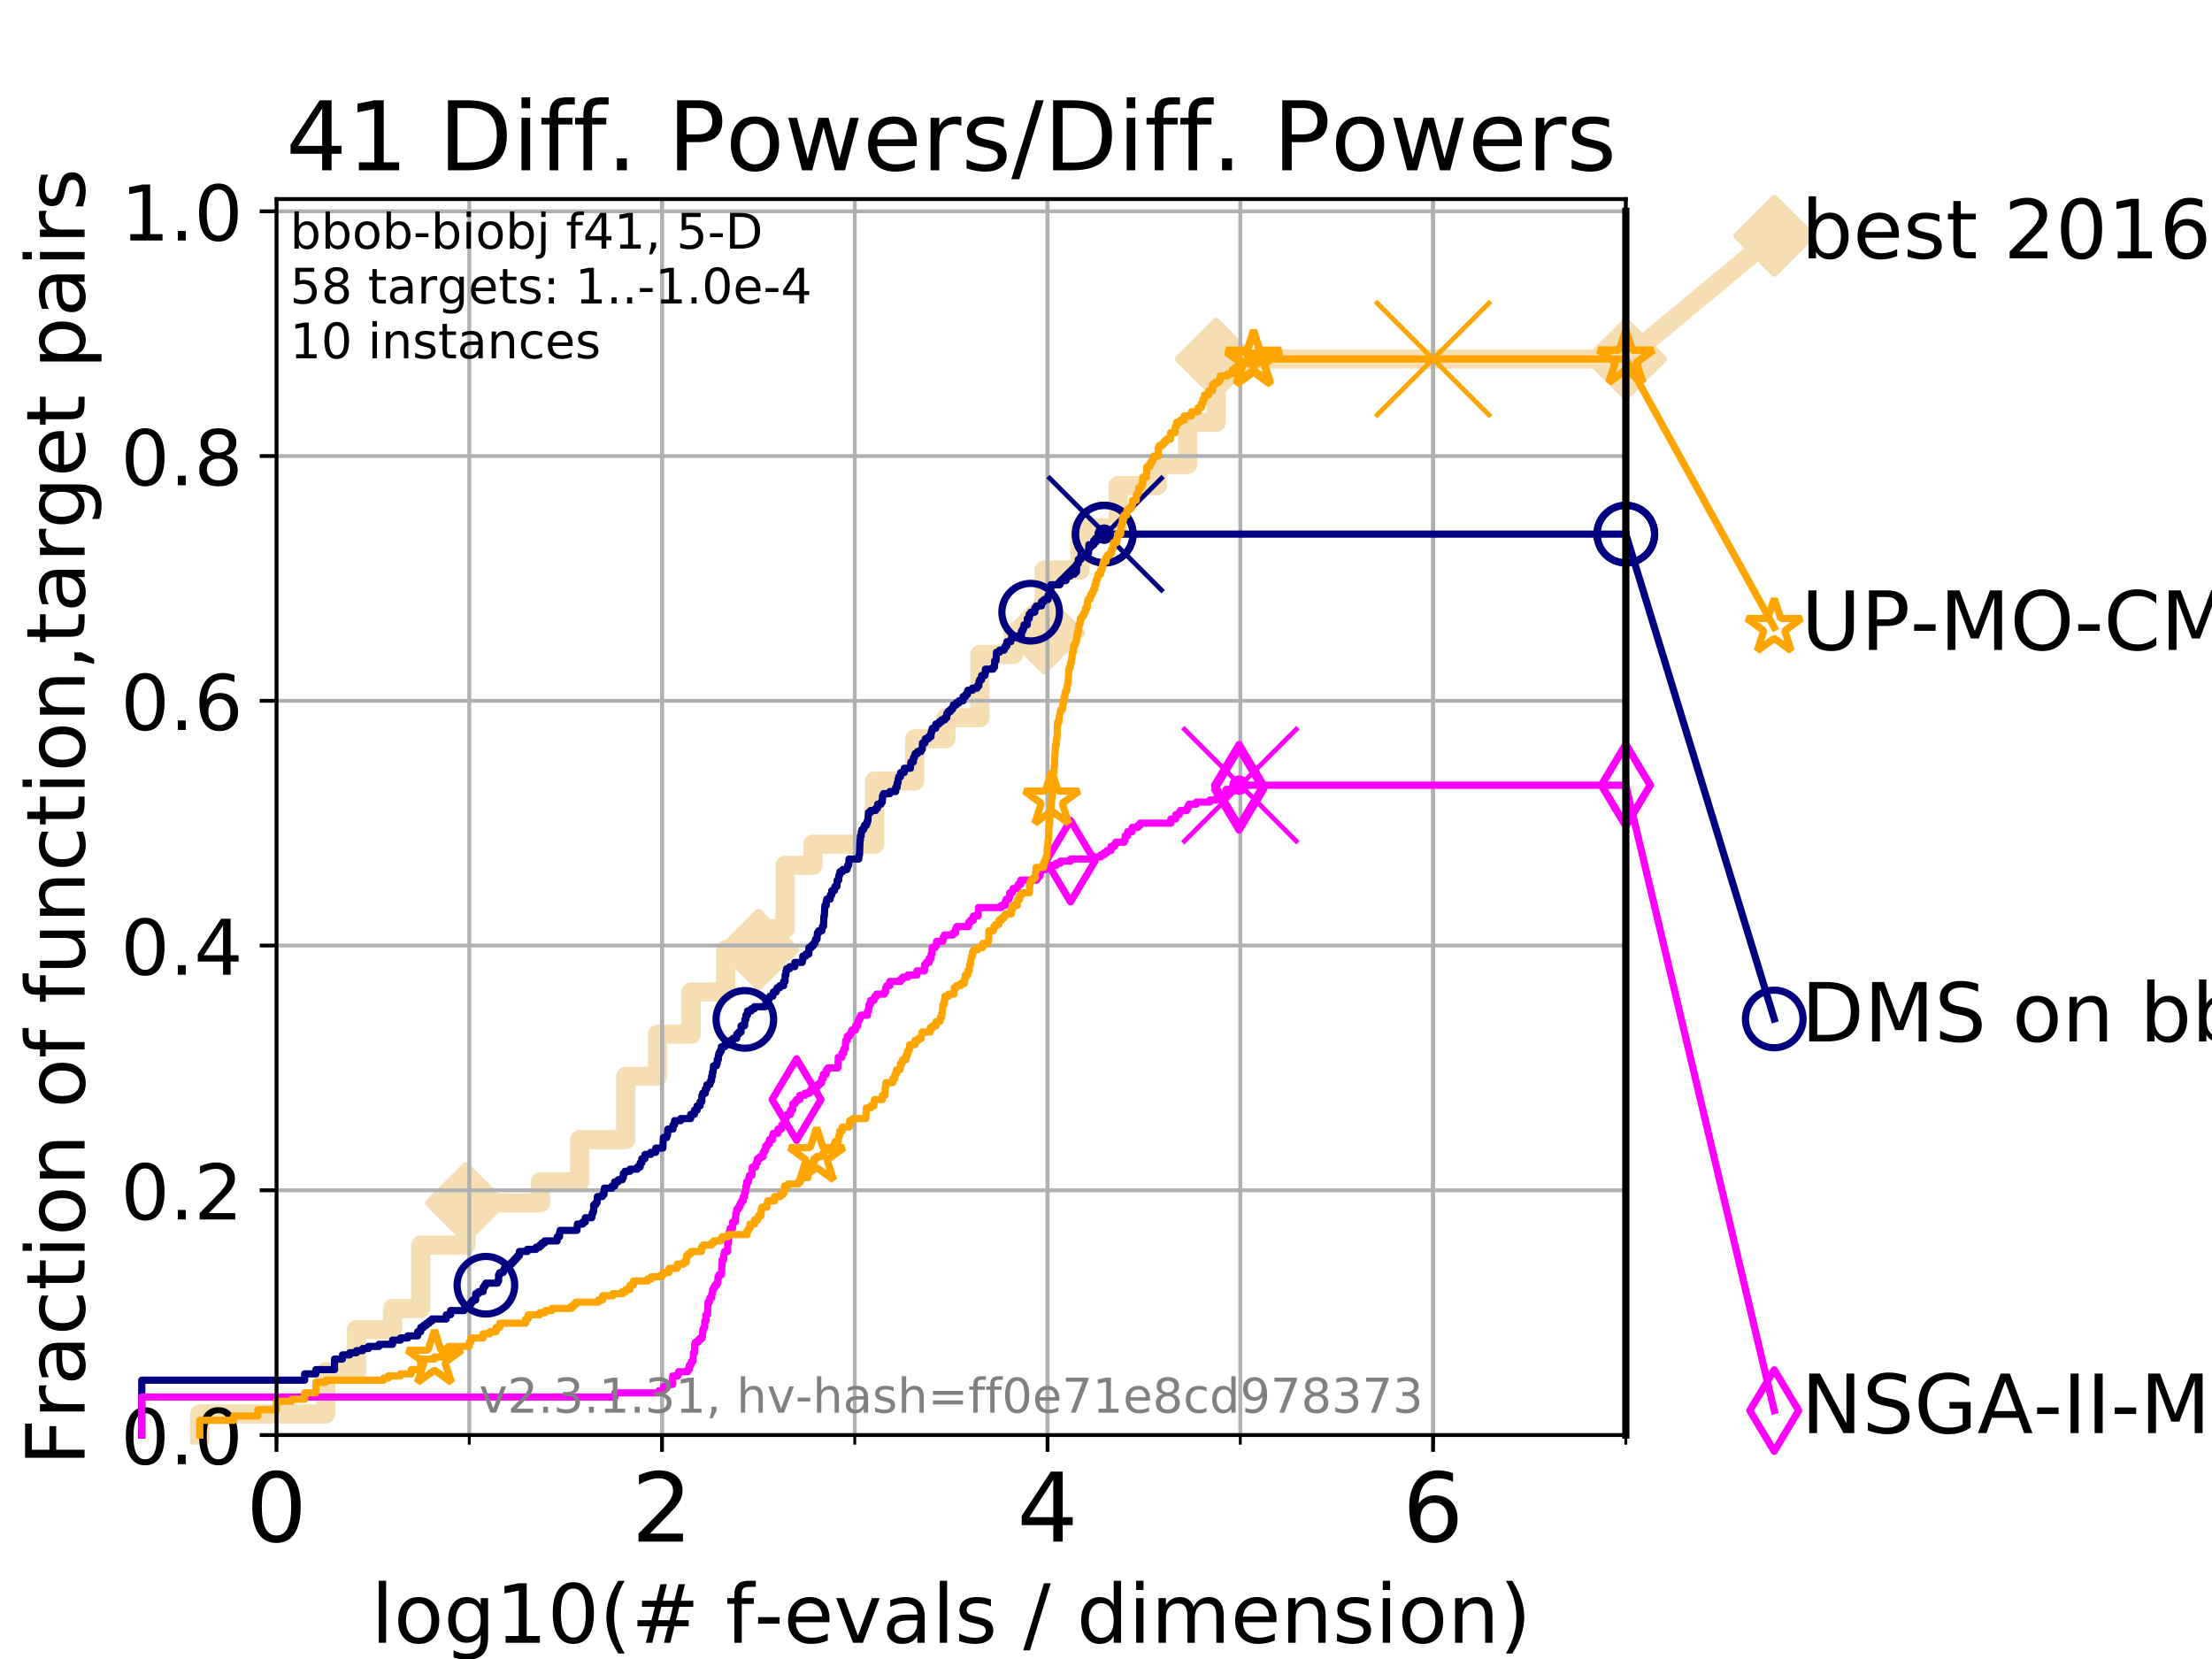 <?xml version="1.0" encoding="utf-8" standalone="no"?>
<!DOCTYPE svg PUBLIC "-//W3C//DTD SVG 1.1//EN"
  "http://www.w3.org/Graphics/SVG/1.1/DTD/svg11.dtd">
<!-- Created with matplotlib (https://matplotlib.org/) -->
<svg height="345.6pt" version="1.1" viewBox="0 0 460.8 345.6" width="460.8pt" xmlns="http://www.w3.org/2000/svg" xmlns:xlink="http://www.w3.org/1999/xlink">
 <defs>
  <style type="text/css">
*{stroke-linecap:butt;stroke-linejoin:round;}
  </style>
 </defs>
 <g id="figure_1">
  <g id="patch_1">
   <path d="M 0 345.6 
L 460.8 345.6 
L 460.8 0 
L 0 0 
z
" style="fill:#ffffff;"/>
  </g>
  <g id="axes_1">
   <g id="patch_2">
    <path d="M 57.6 298.944 
L 338.688 298.944 
L 338.688 41.472 
L 57.6 41.472 
z
" style="fill:#ffffff;"/>
   </g>
   <g id="line2d_1">
    <path d="M 41.621 298.944 
L 41.621 294.549 
L 67.851 294.549 
L 67.851 285.758 
L 74.263 285.758 
L 74.263 276.968 
L 81.776 276.968 
L 81.776 272.573 
L 87.644 272.573 
L 87.644 259.387 
L 97.044 259.387 
L 97.044 250.597 
L 112.581 250.597 
L 112.581 246.201 
L 120.759 246.201 
L 120.759 237.411 
L 130.345 237.411 
L 130.345 224.225 
L 136.98 224.225 
L 136.98 215.435 
L 143.977 215.435 
L 143.977 206.644 
L 151.179 206.644 
L 151.179 197.854 
L 157.998 197.854 
L 157.998 193.459 
L 163.558 193.459 
L 163.558 180.273 
L 169.354 180.273 
L 169.354 175.878 
L 182.215 175.878 
L 182.215 162.692 
L 190.575 162.692 
L 190.575 153.902 
L 197.041 153.902 
L 197.041 149.507 
L 204.12 149.507 
L 204.12 136.321 
L 211.104 136.321 
L 211.104 131.926 
L 217.52 131.926 
L 217.52 118.74 
L 225.002 118.74 
L 225.002 109.95 
L 232.923 109.95 
L 232.923 101.159 
L 241.075 101.159 
L 241.075 96.764 
L 247.412 96.764 
L 247.412 87.973 
L 253.343 87.973 
L 253.343 74.788 
L 338.688 74.788 
" style="fill:none;stroke:#f5deb3;stroke-linecap:square;stroke-width:4;"/>
   </g>
   <g id="line2d_2">
    <defs>
     <path d="M 0 7.778 
L 7.778 0 
L 0 -7.778 
L -7.778 0 
z
" id="m9ca28542fa" style="stroke:#f5deb3;stroke-linejoin:miter;stroke-width:1.5;"/>
    </defs>
    <g>
     <use style="fill:#f5deb3;stroke:#f5deb3;stroke-linejoin:miter;stroke-width:1.5;" x="97.044" xlink:href="#m9ca28542fa" y="250.597"/>
     <use style="fill:#f5deb3;stroke:#f5deb3;stroke-linejoin:miter;stroke-width:1.5;" x="157.998" xlink:href="#m9ca28542fa" y="197.854"/>
     <use style="fill:#f5deb3;stroke:#f5deb3;stroke-linejoin:miter;stroke-width:1.5;" x="217.52" xlink:href="#m9ca28542fa" y="131.926"/>
     <use style="fill:#f5deb3;stroke:#f5deb3;stroke-linejoin:miter;stroke-width:1.5;" x="253.343" xlink:href="#m9ca28542fa" y="74.788"/>
     <use style="fill:#f5deb3;stroke:#f5deb3;stroke-linejoin:miter;stroke-width:1.5;" x="253.343" xlink:href="#m9ca28542fa" y="74.788"/>
     <use style="fill:#f5deb3;stroke:#f5deb3;stroke-linejoin:miter;stroke-width:1.5;" x="338.688" xlink:href="#m9ca28542fa" y="74.788"/>
    </g>
   </g>
   <g id="line2d_3">
    <path style="fill:none;stroke:#f5deb3;stroke-linecap:square;stroke-width:4;"/>
    <g/>
   </g>
   <g id="line2d_4">
    <path d="M 338.688 74.788 
L 369.608 49.12 
" style="fill:none;stroke:#f5deb3;stroke-linecap:square;stroke-width:4;"/>
    <g>
     <use style="fill:#f5deb3;stroke:#f5deb3;stroke-linejoin:miter;stroke-width:1.5;" x="338.688" xlink:href="#m9ca28542fa" y="74.788"/>
     <use style="fill:#f5deb3;stroke:#f5deb3;stroke-linejoin:miter;stroke-width:1.5;" x="369.608" xlink:href="#m9ca28542fa" y="49.12"/>
    </g>
   </g>
   <g id="matplotlib.axis_1">
    <g id="xtick_1">
     <g id="line2d_5">
      <path clip-path="url(#pc23a2d4d0f)" d="M 57.6 298.944 
L 57.6 41.472 
" style="fill:none;stroke:#b0b0b0;stroke-linecap:square;stroke-width:0.8;"/>
     </g>
     <g id="line2d_6">
      <defs>
       <path d="M 0 0 
L 0 3.5 
" id="mbb27db1151" style="stroke:#000000;stroke-width:0.8;"/>
      </defs>
      <g>
       <use style="stroke:#000000;stroke-width:0.8;" x="57.6" xlink:href="#mbb27db1151" y="298.944"/>
      </g>
     </g>
     <g id="text_1">
      <!-- 0 -->
      <defs>
       <path d="M 31.781 66.406 
Q 24.172 66.406 20.328 58.906 
Q 16.5 51.422 16.5 36.375 
Q 16.5 21.391 20.328 13.891 
Q 24.172 6.391 31.781 6.391 
Q 39.453 6.391 43.281 13.891 
Q 47.125 21.391 47.125 36.375 
Q 47.125 51.422 43.281 58.906 
Q 39.453 66.406 31.781 66.406 
z
M 31.781 74.219 
Q 44.047 74.219 50.516 64.516 
Q 56.984 54.828 56.984 36.375 
Q 56.984 17.969 50.516 8.266 
Q 44.047 -1.422 31.781 -1.422 
Q 19.531 -1.422 13.062 8.266 
Q 6.594 17.969 6.594 36.375 
Q 6.594 54.828 13.062 64.516 
Q 19.531 74.219 31.781 74.219 
z
" id="DejaVuSans-48"/>
      </defs>
      <g transform="translate(51.237 321.141)scale(0.2 -0.2)">
       <use xlink:href="#DejaVuSans-48"/>
      </g>
     </g>
    </g>
    <g id="xtick_2">
     <g id="line2d_7">
      <path clip-path="url(#pc23a2d4d0f)" d="M 137.911 298.944 
L 137.911 41.472 
" style="fill:none;stroke:#b0b0b0;stroke-linecap:square;stroke-width:0.8;"/>
     </g>
     <g id="line2d_8">
      <g>
       <use style="stroke:#000000;stroke-width:0.8;" x="137.911" xlink:href="#mbb27db1151" y="298.944"/>
      </g>
     </g>
     <g id="text_2">
      <!-- 2 -->
      <defs>
       <path d="M 19.188 8.297 
L 53.609 8.297 
L 53.609 0 
L 7.328 0 
L 7.328 8.297 
Q 12.938 14.109 22.625 23.891 
Q 32.328 33.688 34.812 36.531 
Q 39.547 41.844 41.422 45.531 
Q 43.312 49.219 43.312 52.781 
Q 43.312 58.594 39.234 62.25 
Q 35.156 65.922 28.609 65.922 
Q 23.969 65.922 18.812 64.312 
Q 13.672 62.703 7.812 59.422 
L 7.812 69.391 
Q 13.766 71.781 18.938 73 
Q 24.125 74.219 28.422 74.219 
Q 39.75 74.219 46.484 68.547 
Q 53.219 62.891 53.219 53.422 
Q 53.219 48.922 51.531 44.891 
Q 49.859 40.875 45.406 35.406 
Q 44.188 33.984 37.641 27.219 
Q 31.109 20.453 19.188 8.297 
z
" id="DejaVuSans-50"/>
      </defs>
      <g transform="translate(131.548 321.141)scale(0.2 -0.2)">
       <use xlink:href="#DejaVuSans-50"/>
      </g>
     </g>
    </g>
    <g id="xtick_3">
     <g id="line2d_9">
      <path clip-path="url(#pc23a2d4d0f)" d="M 218.222 298.944 
L 218.222 41.472 
" style="fill:none;stroke:#b0b0b0;stroke-linecap:square;stroke-width:0.8;"/>
     </g>
     <g id="line2d_10">
      <g>
       <use style="stroke:#000000;stroke-width:0.8;" x="218.222" xlink:href="#mbb27db1151" y="298.944"/>
      </g>
     </g>
     <g id="text_3">
      <!-- 4 -->
      <defs>
       <path d="M 37.797 64.312 
L 12.891 25.391 
L 37.797 25.391 
z
M 35.203 72.906 
L 47.609 72.906 
L 47.609 25.391 
L 58.016 25.391 
L 58.016 17.188 
L 47.609 17.188 
L 47.609 0 
L 37.797 0 
L 37.797 17.188 
L 4.891 17.188 
L 4.891 26.703 
z
" id="DejaVuSans-52"/>
      </defs>
      <g transform="translate(211.859 321.141)scale(0.2 -0.2)">
       <use xlink:href="#DejaVuSans-52"/>
      </g>
     </g>
    </g>
    <g id="xtick_4">
     <g id="line2d_11">
      <path clip-path="url(#pc23a2d4d0f)" d="M 298.533 298.944 
L 298.533 41.472 
" style="fill:none;stroke:#b0b0b0;stroke-linecap:square;stroke-width:0.8;"/>
     </g>
     <g id="line2d_12">
      <g>
       <use style="stroke:#000000;stroke-width:0.8;" x="298.533" xlink:href="#mbb27db1151" y="298.944"/>
      </g>
     </g>
     <g id="text_4">
      <!-- 6 -->
      <defs>
       <path d="M 33.016 40.375 
Q 26.375 40.375 22.484 35.828 
Q 18.609 31.297 18.609 23.391 
Q 18.609 15.531 22.484 10.953 
Q 26.375 6.391 33.016 6.391 
Q 39.656 6.391 43.531 10.953 
Q 47.406 15.531 47.406 23.391 
Q 47.406 31.297 43.531 35.828 
Q 39.656 40.375 33.016 40.375 
z
M 52.594 71.297 
L 52.594 62.312 
Q 48.875 64.062 45.094 64.984 
Q 41.312 65.922 37.594 65.922 
Q 27.828 65.922 22.672 59.328 
Q 17.531 52.734 16.797 39.406 
Q 19.672 43.656 24.016 45.922 
Q 28.375 48.188 33.594 48.188 
Q 44.578 48.188 50.953 41.516 
Q 57.328 34.859 57.328 23.391 
Q 57.328 12.156 50.688 5.359 
Q 44.047 -1.422 33.016 -1.422 
Q 20.359 -1.422 13.672 8.266 
Q 6.984 17.969 6.984 36.375 
Q 6.984 53.656 15.188 63.938 
Q 23.391 74.219 37.203 74.219 
Q 40.922 74.219 44.703 73.484 
Q 48.484 72.75 52.594 71.297 
z
" id="DejaVuSans-54"/>
      </defs>
      <g transform="translate(292.17 321.141)scale(0.2 -0.2)">
       <use xlink:href="#DejaVuSans-54"/>
      </g>
     </g>
    </g>
    <g id="xtick_5">
     <g id="line2d_13">
      <path clip-path="url(#pc23a2d4d0f)" d="M 57.6 298.944 
L 57.6 41.472 
" style="fill:none;stroke:#b0b0b0;stroke-linecap:square;stroke-width:0.8;"/>
     </g>
     <g id="line2d_14">
      <defs>
       <path d="M 0 0 
L 0 2 
" id="maa386ed4d2" style="stroke:#000000;stroke-width:0.6;"/>
      </defs>
      <g>
       <use style="stroke:#000000;stroke-width:0.6;" x="57.6" xlink:href="#maa386ed4d2" y="298.944"/>
      </g>
     </g>
    </g>
    <g id="xtick_6">
     <g id="line2d_15">
      <path clip-path="url(#pc23a2d4d0f)" d="M 97.755 298.944 
L 97.755 41.472 
" style="fill:none;stroke:#b0b0b0;stroke-linecap:square;stroke-width:0.8;"/>
     </g>
     <g id="line2d_16">
      <g>
       <use style="stroke:#000000;stroke-width:0.6;" x="97.755" xlink:href="#maa386ed4d2" y="298.944"/>
      </g>
     </g>
    </g>
    <g id="xtick_7">
     <g id="line2d_17">
      <path clip-path="url(#pc23a2d4d0f)" d="M 137.911 298.944 
L 137.911 41.472 
" style="fill:none;stroke:#b0b0b0;stroke-linecap:square;stroke-width:0.8;"/>
     </g>
     <g id="line2d_18">
      <g>
       <use style="stroke:#000000;stroke-width:0.6;" x="137.911" xlink:href="#maa386ed4d2" y="298.944"/>
      </g>
     </g>
    </g>
    <g id="xtick_8">
     <g id="line2d_19">
      <path clip-path="url(#pc23a2d4d0f)" d="M 178.066 298.944 
L 178.066 41.472 
" style="fill:none;stroke:#b0b0b0;stroke-linecap:square;stroke-width:0.8;"/>
     </g>
     <g id="line2d_20">
      <g>
       <use style="stroke:#000000;stroke-width:0.6;" x="178.066" xlink:href="#maa386ed4d2" y="298.944"/>
      </g>
     </g>
    </g>
    <g id="xtick_9">
     <g id="line2d_21">
      <path clip-path="url(#pc23a2d4d0f)" d="M 218.222 298.944 
L 218.222 41.472 
" style="fill:none;stroke:#b0b0b0;stroke-linecap:square;stroke-width:0.8;"/>
     </g>
     <g id="line2d_22">
      <g>
       <use style="stroke:#000000;stroke-width:0.6;" x="218.222" xlink:href="#maa386ed4d2" y="298.944"/>
      </g>
     </g>
    </g>
    <g id="xtick_10">
     <g id="line2d_23">
      <path clip-path="url(#pc23a2d4d0f)" d="M 258.377 298.944 
L 258.377 41.472 
" style="fill:none;stroke:#b0b0b0;stroke-linecap:square;stroke-width:0.8;"/>
     </g>
     <g id="line2d_24">
      <g>
       <use style="stroke:#000000;stroke-width:0.6;" x="258.377" xlink:href="#maa386ed4d2" y="298.944"/>
      </g>
     </g>
    </g>
    <g id="xtick_11">
     <g id="line2d_25">
      <path clip-path="url(#pc23a2d4d0f)" d="M 298.533 298.944 
L 298.533 41.472 
" style="fill:none;stroke:#b0b0b0;stroke-linecap:square;stroke-width:0.8;"/>
     </g>
     <g id="line2d_26">
      <g>
       <use style="stroke:#000000;stroke-width:0.6;" x="298.533" xlink:href="#maa386ed4d2" y="298.944"/>
      </g>
     </g>
    </g>
    <g id="xtick_12">
     <g id="line2d_27">
      <path clip-path="url(#pc23a2d4d0f)" d="M 338.688 298.944 
L 338.688 41.472 
" style="fill:none;stroke:#b0b0b0;stroke-linecap:square;stroke-width:0.8;"/>
     </g>
     <g id="line2d_28">
      <g>
       <use style="stroke:#000000;stroke-width:0.6;" x="338.688" xlink:href="#maa386ed4d2" y="298.944"/>
      </g>
     </g>
    </g>
    <g id="text_5">
     <!-- log10(# f-evals / dimension) -->
     <defs>
      <path d="M 9.422 75.984 
L 18.406 75.984 
L 18.406 0 
L 9.422 0 
z
" id="DejaVuSans-108"/>
      <path d="M 30.609 48.391 
Q 23.391 48.391 19.188 42.75 
Q 14.984 37.109 14.984 27.297 
Q 14.984 17.484 19.156 11.844 
Q 23.344 6.203 30.609 6.203 
Q 37.797 6.203 41.984 11.859 
Q 46.188 17.531 46.188 27.297 
Q 46.188 37.016 41.984 42.703 
Q 37.797 48.391 30.609 48.391 
z
M 30.609 56 
Q 42.328 56 49.016 48.375 
Q 55.719 40.766 55.719 27.297 
Q 55.719 13.875 49.016 6.219 
Q 42.328 -1.422 30.609 -1.422 
Q 18.844 -1.422 12.172 6.219 
Q 5.516 13.875 5.516 27.297 
Q 5.516 40.766 12.172 48.375 
Q 18.844 56 30.609 56 
z
" id="DejaVuSans-111"/>
      <path d="M 45.406 27.984 
Q 45.406 37.75 41.375 43.109 
Q 37.359 48.484 30.078 48.484 
Q 22.859 48.484 18.828 43.109 
Q 14.797 37.75 14.797 27.984 
Q 14.797 18.266 18.828 12.891 
Q 22.859 7.516 30.078 7.516 
Q 37.359 7.516 41.375 12.891 
Q 45.406 18.266 45.406 27.984 
z
M 54.391 6.781 
Q 54.391 -7.172 48.188 -13.984 
Q 42 -20.797 29.203 -20.797 
Q 24.469 -20.797 20.266 -20.094 
Q 16.062 -19.391 12.109 -17.922 
L 12.109 -9.188 
Q 16.062 -11.328 19.922 -12.344 
Q 23.781 -13.375 27.781 -13.375 
Q 36.625 -13.375 41.016 -8.766 
Q 45.406 -4.156 45.406 5.172 
L 45.406 9.625 
Q 42.625 4.781 38.281 2.391 
Q 33.938 0 27.875 0 
Q 17.828 0 11.672 7.656 
Q 5.516 15.328 5.516 27.984 
Q 5.516 40.672 11.672 48.328 
Q 17.828 56 27.875 56 
Q 33.938 56 38.281 53.609 
Q 42.625 51.219 45.406 46.391 
L 45.406 54.688 
L 54.391 54.688 
z
" id="DejaVuSans-103"/>
      <path d="M 12.406 8.297 
L 28.516 8.297 
L 28.516 63.922 
L 10.984 60.406 
L 10.984 69.391 
L 28.422 72.906 
L 38.281 72.906 
L 38.281 8.297 
L 54.391 8.297 
L 54.391 0 
L 12.406 0 
z
" id="DejaVuSans-49"/>
      <path d="M 31 75.875 
Q 24.469 64.656 21.281 53.656 
Q 18.109 42.672 18.109 31.391 
Q 18.109 20.125 21.312 9.062 
Q 24.516 -2 31 -13.188 
L 23.188 -13.188 
Q 15.875 -1.703 12.234 9.375 
Q 8.594 20.453 8.594 31.391 
Q 8.594 42.281 12.203 53.312 
Q 15.828 64.359 23.188 75.875 
z
" id="DejaVuSans-40"/>
      <path d="M 51.125 44 
L 36.922 44 
L 32.812 27.688 
L 47.125 27.688 
z
M 43.797 71.781 
L 38.719 51.516 
L 52.984 51.516 
L 58.109 71.781 
L 65.922 71.781 
L 60.891 51.516 
L 76.125 51.516 
L 76.125 44 
L 58.984 44 
L 54.984 27.688 
L 70.516 27.688 
L 70.516 20.219 
L 53.078 20.219 
L 48 0 
L 40.188 0 
L 45.219 20.219 
L 30.906 20.219 
L 25.875 0 
L 18.016 0 
L 23.094 20.219 
L 7.719 20.219 
L 7.719 27.688 
L 24.906 27.688 
L 29 44 
L 13.281 44 
L 13.281 51.516 
L 30.906 51.516 
L 35.891 71.781 
z
" id="DejaVuSans-35"/>
      <path id="DejaVuSans-32"/>
      <path d="M 37.109 75.984 
L 37.109 68.5 
L 28.516 68.5 
Q 23.688 68.5 21.797 66.547 
Q 19.922 64.594 19.922 59.516 
L 19.922 54.688 
L 34.719 54.688 
L 34.719 47.703 
L 19.922 47.703 
L 19.922 0 
L 10.891 0 
L 10.891 47.703 
L 2.297 47.703 
L 2.297 54.688 
L 10.891 54.688 
L 10.891 58.5 
Q 10.891 67.625 15.141 71.797 
Q 19.391 75.984 28.609 75.984 
z
" id="DejaVuSans-102"/>
      <path d="M 4.891 31.391 
L 31.203 31.391 
L 31.203 23.391 
L 4.891 23.391 
z
" id="DejaVuSans-45"/>
      <path d="M 56.203 29.594 
L 56.203 25.203 
L 14.891 25.203 
Q 15.484 15.922 20.484 11.062 
Q 25.484 6.203 34.422 6.203 
Q 39.594 6.203 44.453 7.469 
Q 49.312 8.734 54.109 11.281 
L 54.109 2.781 
Q 49.266 0.734 44.188 -0.344 
Q 39.109 -1.422 33.891 -1.422 
Q 20.797 -1.422 13.156 6.188 
Q 5.516 13.812 5.516 26.812 
Q 5.516 40.234 12.766 48.109 
Q 20.016 56 32.328 56 
Q 43.359 56 49.781 48.891 
Q 56.203 41.797 56.203 29.594 
z
M 47.219 32.234 
Q 47.125 39.594 43.094 43.984 
Q 39.062 48.391 32.422 48.391 
Q 24.906 48.391 20.391 44.141 
Q 15.875 39.891 15.188 32.172 
z
" id="DejaVuSans-101"/>
      <path d="M 2.984 54.688 
L 12.5 54.688 
L 29.594 8.797 
L 46.688 54.688 
L 56.203 54.688 
L 35.688 0 
L 23.484 0 
z
" id="DejaVuSans-118"/>
      <path d="M 34.281 27.484 
Q 23.391 27.484 19.188 25 
Q 14.984 22.516 14.984 16.5 
Q 14.984 11.719 18.141 8.906 
Q 21.297 6.109 26.703 6.109 
Q 34.188 6.109 38.703 11.406 
Q 43.219 16.703 43.219 25.484 
L 43.219 27.484 
z
M 52.203 31.203 
L 52.203 0 
L 43.219 0 
L 43.219 8.297 
Q 40.141 3.328 35.547 0.953 
Q 30.953 -1.422 24.312 -1.422 
Q 15.922 -1.422 10.953 3.297 
Q 6 8.016 6 15.922 
Q 6 25.141 12.172 29.828 
Q 18.359 34.516 30.609 34.516 
L 43.219 34.516 
L 43.219 35.406 
Q 43.219 41.609 39.141 45 
Q 35.062 48.391 27.688 48.391 
Q 23 48.391 18.547 47.266 
Q 14.109 46.141 10.016 43.891 
L 10.016 52.203 
Q 14.938 54.109 19.578 55.047 
Q 24.219 56 28.609 56 
Q 40.484 56 46.344 49.844 
Q 52.203 43.703 52.203 31.203 
z
" id="DejaVuSans-97"/>
      <path d="M 44.281 53.078 
L 44.281 44.578 
Q 40.484 46.531 36.375 47.5 
Q 32.281 48.484 27.875 48.484 
Q 21.188 48.484 17.844 46.438 
Q 14.5 44.391 14.5 40.281 
Q 14.5 37.156 16.891 35.375 
Q 19.281 33.594 26.516 31.984 
L 29.594 31.297 
Q 39.156 29.25 43.188 25.516 
Q 47.219 21.781 47.219 15.094 
Q 47.219 7.469 41.188 3.016 
Q 35.156 -1.422 24.609 -1.422 
Q 20.219 -1.422 15.453 -0.562 
Q 10.688 0.297 5.422 2 
L 5.422 11.281 
Q 10.406 8.688 15.234 7.391 
Q 20.062 6.109 24.812 6.109 
Q 31.156 6.109 34.562 8.281 
Q 37.984 10.453 37.984 14.406 
Q 37.984 18.062 35.516 20.016 
Q 33.062 21.969 24.703 23.781 
L 21.578 24.516 
Q 13.234 26.266 9.516 29.906 
Q 5.812 33.547 5.812 39.891 
Q 5.812 47.609 11.281 51.797 
Q 16.75 56 26.812 56 
Q 31.781 56 36.172 55.266 
Q 40.578 54.547 44.281 53.078 
z
" id="DejaVuSans-115"/>
      <path d="M 25.391 72.906 
L 33.688 72.906 
L 8.297 -9.281 
L 0 -9.281 
z
" id="DejaVuSans-47"/>
      <path d="M 45.406 46.391 
L 45.406 75.984 
L 54.391 75.984 
L 54.391 0 
L 45.406 0 
L 45.406 8.203 
Q 42.578 3.328 38.25 0.953 
Q 33.938 -1.422 27.875 -1.422 
Q 17.969 -1.422 11.734 6.484 
Q 5.516 14.406 5.516 27.297 
Q 5.516 40.188 11.734 48.094 
Q 17.969 56 27.875 56 
Q 33.938 56 38.25 53.625 
Q 42.578 51.266 45.406 46.391 
z
M 14.797 27.297 
Q 14.797 17.391 18.875 11.75 
Q 22.953 6.109 30.078 6.109 
Q 37.203 6.109 41.297 11.75 
Q 45.406 17.391 45.406 27.297 
Q 45.406 37.203 41.297 42.844 
Q 37.203 48.484 30.078 48.484 
Q 22.953 48.484 18.875 42.844 
Q 14.797 37.203 14.797 27.297 
z
" id="DejaVuSans-100"/>
      <path d="M 9.422 54.688 
L 18.406 54.688 
L 18.406 0 
L 9.422 0 
z
M 9.422 75.984 
L 18.406 75.984 
L 18.406 64.594 
L 9.422 64.594 
z
" id="DejaVuSans-105"/>
      <path d="M 52 44.188 
Q 55.375 50.25 60.062 53.125 
Q 64.75 56 71.094 56 
Q 79.641 56 84.281 50.016 
Q 88.922 44.047 88.922 33.016 
L 88.922 0 
L 79.891 0 
L 79.891 32.719 
Q 79.891 40.578 77.094 44.375 
Q 74.312 48.188 68.609 48.188 
Q 61.625 48.188 57.562 43.547 
Q 53.516 38.922 53.516 30.906 
L 53.516 0 
L 44.484 0 
L 44.484 32.719 
Q 44.484 40.625 41.703 44.406 
Q 38.922 48.188 33.109 48.188 
Q 26.219 48.188 22.156 43.531 
Q 18.109 38.875 18.109 30.906 
L 18.109 0 
L 9.078 0 
L 9.078 54.688 
L 18.109 54.688 
L 18.109 46.188 
Q 21.188 51.219 25.484 53.609 
Q 29.781 56 35.688 56 
Q 41.656 56 45.828 52.969 
Q 50 49.953 52 44.188 
z
" id="DejaVuSans-109"/>
      <path d="M 54.891 33.016 
L 54.891 0 
L 45.906 0 
L 45.906 32.719 
Q 45.906 40.484 42.875 44.328 
Q 39.844 48.188 33.797 48.188 
Q 26.516 48.188 22.312 43.547 
Q 18.109 38.922 18.109 30.906 
L 18.109 0 
L 9.078 0 
L 9.078 54.688 
L 18.109 54.688 
L 18.109 46.188 
Q 21.344 51.125 25.703 53.562 
Q 30.078 56 35.797 56 
Q 45.219 56 50.047 50.172 
Q 54.891 44.344 54.891 33.016 
z
" id="DejaVuSans-110"/>
      <path d="M 8.016 75.875 
L 15.828 75.875 
Q 23.141 64.359 26.781 53.312 
Q 30.422 42.281 30.422 31.391 
Q 30.422 20.453 26.781 9.375 
Q 23.141 -1.703 15.828 -13.188 
L 8.016 -13.188 
Q 14.5 -2 17.703 9.062 
Q 20.906 20.125 20.906 31.391 
Q 20.906 42.672 17.703 53.656 
Q 14.5 64.656 8.016 75.875 
z
" id="DejaVuSans-41"/>
     </defs>
     <g transform="translate(77.303 342.218)scale(0.17 -0.17)">
      <use xlink:href="#DejaVuSans-108"/>
      <use x="27.783" xlink:href="#DejaVuSans-111"/>
      <use x="88.965" xlink:href="#DejaVuSans-103"/>
      <use x="152.441" xlink:href="#DejaVuSans-49"/>
      <use x="216.064" xlink:href="#DejaVuSans-48"/>
      <use x="279.688" xlink:href="#DejaVuSans-40"/>
      <use x="318.701" xlink:href="#DejaVuSans-35"/>
      <use x="402.49" xlink:href="#DejaVuSans-32"/>
      <use x="434.277" xlink:href="#DejaVuSans-102"/>
      <use x="469.404" xlink:href="#DejaVuSans-45"/>
      <use x="505.488" xlink:href="#DejaVuSans-101"/>
      <use x="567.012" xlink:href="#DejaVuSans-118"/>
      <use x="626.191" xlink:href="#DejaVuSans-97"/>
      <use x="687.471" xlink:href="#DejaVuSans-108"/>
      <use x="715.254" xlink:href="#DejaVuSans-115"/>
      <use x="767.354" xlink:href="#DejaVuSans-32"/>
      <use x="799.141" xlink:href="#DejaVuSans-47"/>
      <use x="832.832" xlink:href="#DejaVuSans-32"/>
      <use x="864.619" xlink:href="#DejaVuSans-100"/>
      <use x="928.096" xlink:href="#DejaVuSans-105"/>
      <use x="955.879" xlink:href="#DejaVuSans-109"/>
      <use x="1053.291" xlink:href="#DejaVuSans-101"/>
      <use x="1114.814" xlink:href="#DejaVuSans-110"/>
      <use x="1178.193" xlink:href="#DejaVuSans-115"/>
      <use x="1230.293" xlink:href="#DejaVuSans-105"/>
      <use x="1258.076" xlink:href="#DejaVuSans-111"/>
      <use x="1319.258" xlink:href="#DejaVuSans-110"/>
      <use x="1382.637" xlink:href="#DejaVuSans-41"/>
     </g>
    </g>
   </g>
   <g id="matplotlib.axis_2">
    <g id="ytick_1">
     <g id="line2d_29">
      <path clip-path="url(#pc23a2d4d0f)" d="M 57.6 298.944 
L 338.688 298.944 
" style="fill:none;stroke:#b0b0b0;stroke-linecap:square;stroke-width:0.8;"/>
     </g>
     <g id="line2d_30">
      <defs>
       <path d="M 0 0 
L -3.5 0 
" id="m5009d5296f" style="stroke:#000000;stroke-width:0.8;"/>
      </defs>
      <g>
       <use style="stroke:#000000;stroke-width:0.8;" x="57.6" xlink:href="#m5009d5296f" y="298.944"/>
      </g>
     </g>
     <g id="text_6">
      <!-- 0.0 -->
      <defs>
       <path d="M 10.688 12.406 
L 21 12.406 
L 21 0 
L 10.688 0 
z
" id="DejaVuSans-46"/>
      </defs>
      <g transform="translate(25.155 305.023)scale(0.16 -0.16)">
       <use xlink:href="#DejaVuSans-48"/>
       <use x="63.623" xlink:href="#DejaVuSans-46"/>
       <use x="95.41" xlink:href="#DejaVuSans-48"/>
      </g>
     </g>
    </g>
    <g id="ytick_2">
     <g id="line2d_31">
      <path clip-path="url(#pc23a2d4d0f)" d="M 57.6 247.959 
L 338.688 247.959 
" style="fill:none;stroke:#b0b0b0;stroke-linecap:square;stroke-width:0.8;"/>
     </g>
     <g id="line2d_32">
      <g>
       <use style="stroke:#000000;stroke-width:0.8;" x="57.6" xlink:href="#m5009d5296f" y="247.959"/>
      </g>
     </g>
     <g id="text_7">
      <!-- 0.2 -->
      <g transform="translate(25.155 254.038)scale(0.16 -0.16)">
       <use xlink:href="#DejaVuSans-48"/>
       <use x="63.623" xlink:href="#DejaVuSans-46"/>
       <use x="95.41" xlink:href="#DejaVuSans-50"/>
      </g>
     </g>
    </g>
    <g id="ytick_3">
     <g id="line2d_33">
      <path clip-path="url(#pc23a2d4d0f)" d="M 57.6 196.975 
L 338.688 196.975 
" style="fill:none;stroke:#b0b0b0;stroke-linecap:square;stroke-width:0.8;"/>
     </g>
     <g id="line2d_34">
      <g>
       <use style="stroke:#000000;stroke-width:0.8;" x="57.6" xlink:href="#m5009d5296f" y="196.975"/>
      </g>
     </g>
     <g id="text_8">
      <!-- 0.4 -->
      <g transform="translate(25.155 203.054)scale(0.16 -0.16)">
       <use xlink:href="#DejaVuSans-48"/>
       <use x="63.623" xlink:href="#DejaVuSans-46"/>
       <use x="95.41" xlink:href="#DejaVuSans-52"/>
      </g>
     </g>
    </g>
    <g id="ytick_4">
     <g id="line2d_35">
      <path clip-path="url(#pc23a2d4d0f)" d="M 57.6 145.99 
L 338.688 145.99 
" style="fill:none;stroke:#b0b0b0;stroke-linecap:square;stroke-width:0.8;"/>
     </g>
     <g id="line2d_36">
      <g>
       <use style="stroke:#000000;stroke-width:0.8;" x="57.6" xlink:href="#m5009d5296f" y="145.99"/>
      </g>
     </g>
     <g id="text_9">
      <!-- 0.6 -->
      <g transform="translate(25.155 152.069)scale(0.16 -0.16)">
       <use xlink:href="#DejaVuSans-48"/>
       <use x="63.623" xlink:href="#DejaVuSans-46"/>
       <use x="95.41" xlink:href="#DejaVuSans-54"/>
      </g>
     </g>
    </g>
    <g id="ytick_5">
     <g id="line2d_37">
      <path clip-path="url(#pc23a2d4d0f)" d="M 57.6 95.006 
L 338.688 95.006 
" style="fill:none;stroke:#b0b0b0;stroke-linecap:square;stroke-width:0.8;"/>
     </g>
     <g id="line2d_38">
      <g>
       <use style="stroke:#000000;stroke-width:0.8;" x="57.6" xlink:href="#m5009d5296f" y="95.006"/>
      </g>
     </g>
     <g id="text_10">
      <!-- 0.8 -->
      <defs>
       <path d="M 31.781 34.625 
Q 24.75 34.625 20.719 30.859 
Q 16.703 27.094 16.703 20.516 
Q 16.703 13.922 20.719 10.156 
Q 24.75 6.391 31.781 6.391 
Q 38.812 6.391 42.859 10.172 
Q 46.922 13.969 46.922 20.516 
Q 46.922 27.094 42.891 30.859 
Q 38.875 34.625 31.781 34.625 
z
M 21.922 38.812 
Q 15.578 40.375 12.031 44.719 
Q 8.5 49.078 8.5 55.328 
Q 8.5 64.062 14.719 69.141 
Q 20.953 74.219 31.781 74.219 
Q 42.672 74.219 48.875 69.141 
Q 55.078 64.062 55.078 55.328 
Q 55.078 49.078 51.531 44.719 
Q 48 40.375 41.703 38.812 
Q 48.828 37.156 52.797 32.312 
Q 56.781 27.484 56.781 20.516 
Q 56.781 9.906 50.312 4.234 
Q 43.844 -1.422 31.781 -1.422 
Q 19.734 -1.422 13.25 4.234 
Q 6.781 9.906 6.781 20.516 
Q 6.781 27.484 10.781 32.312 
Q 14.797 37.156 21.922 38.812 
z
M 18.312 54.391 
Q 18.312 48.734 21.844 45.562 
Q 25.391 42.391 31.781 42.391 
Q 38.141 42.391 41.719 45.562 
Q 45.312 48.734 45.312 54.391 
Q 45.312 60.062 41.719 63.234 
Q 38.141 66.406 31.781 66.406 
Q 25.391 66.406 21.844 63.234 
Q 18.312 60.062 18.312 54.391 
z
" id="DejaVuSans-56"/>
      </defs>
      <g transform="translate(25.155 101.085)scale(0.16 -0.16)">
       <use xlink:href="#DejaVuSans-48"/>
       <use x="63.623" xlink:href="#DejaVuSans-46"/>
       <use x="95.41" xlink:href="#DejaVuSans-56"/>
      </g>
     </g>
    </g>
    <g id="ytick_6">
     <g id="line2d_39">
      <path clip-path="url(#pc23a2d4d0f)" d="M 57.6 44.021 
L 338.688 44.021 
" style="fill:none;stroke:#b0b0b0;stroke-linecap:square;stroke-width:0.8;"/>
     </g>
     <g id="line2d_40">
      <g>
       <use style="stroke:#000000;stroke-width:0.8;" x="57.6" xlink:href="#m5009d5296f" y="44.021"/>
      </g>
     </g>
     <g id="text_11">
      <!-- 1.0 -->
      <g transform="translate(25.155 50.1)scale(0.16 -0.16)">
       <use xlink:href="#DejaVuSans-49"/>
       <use x="63.623" xlink:href="#DejaVuSans-46"/>
       <use x="95.41" xlink:href="#DejaVuSans-48"/>
      </g>
     </g>
    </g>
    <g id="text_12">
     <!-- Fraction of function,target pairs -->
     <defs>
      <path d="M 9.812 72.906 
L 51.703 72.906 
L 51.703 64.594 
L 19.672 64.594 
L 19.672 43.109 
L 48.578 43.109 
L 48.578 34.812 
L 19.672 34.812 
L 19.672 0 
L 9.812 0 
z
" id="DejaVuSans-70"/>
      <path d="M 41.109 46.297 
Q 39.594 47.172 37.812 47.578 
Q 36.031 48 33.891 48 
Q 26.266 48 22.188 43.047 
Q 18.109 38.094 18.109 28.812 
L 18.109 0 
L 9.078 0 
L 9.078 54.688 
L 18.109 54.688 
L 18.109 46.188 
Q 20.953 51.172 25.484 53.578 
Q 30.031 56 36.531 56 
Q 37.453 56 38.578 55.875 
Q 39.703 55.766 41.062 55.516 
z
" id="DejaVuSans-114"/>
      <path d="M 48.781 52.594 
L 48.781 44.188 
Q 44.969 46.297 41.141 47.344 
Q 37.312 48.391 33.406 48.391 
Q 24.656 48.391 19.812 42.844 
Q 14.984 37.312 14.984 27.297 
Q 14.984 17.281 19.812 11.734 
Q 24.656 6.203 33.406 6.203 
Q 37.312 6.203 41.141 7.25 
Q 44.969 8.297 48.781 10.406 
L 48.781 2.094 
Q 45.016 0.344 40.984 -0.531 
Q 36.969 -1.422 32.422 -1.422 
Q 20.062 -1.422 12.781 6.344 
Q 5.516 14.109 5.516 27.297 
Q 5.516 40.672 12.859 48.328 
Q 20.219 56 33.016 56 
Q 37.156 56 41.109 55.141 
Q 45.062 54.297 48.781 52.594 
z
" id="DejaVuSans-99"/>
      <path d="M 18.312 70.219 
L 18.312 54.688 
L 36.812 54.688 
L 36.812 47.703 
L 18.312 47.703 
L 18.312 18.016 
Q 18.312 11.328 20.141 9.422 
Q 21.969 7.516 27.594 7.516 
L 36.812 7.516 
L 36.812 0 
L 27.594 0 
Q 17.188 0 13.234 3.875 
Q 9.281 7.766 9.281 18.016 
L 9.281 47.703 
L 2.688 47.703 
L 2.688 54.688 
L 9.281 54.688 
L 9.281 70.219 
z
" id="DejaVuSans-116"/>
      <path d="M 8.5 21.578 
L 8.5 54.688 
L 17.484 54.688 
L 17.484 21.922 
Q 17.484 14.156 20.5 10.266 
Q 23.531 6.391 29.594 6.391 
Q 36.859 6.391 41.078 11.031 
Q 45.312 15.672 45.312 23.688 
L 45.312 54.688 
L 54.297 54.688 
L 54.297 0 
L 45.312 0 
L 45.312 8.406 
Q 42.047 3.422 37.719 1 
Q 33.406 -1.422 27.688 -1.422 
Q 18.266 -1.422 13.375 4.438 
Q 8.5 10.297 8.5 21.578 
z
M 31.109 56 
z
" id="DejaVuSans-117"/>
      <path d="M 11.719 12.406 
L 22.016 12.406 
L 22.016 4 
L 14.016 -11.625 
L 7.719 -11.625 
L 11.719 4 
z
" id="DejaVuSans-44"/>
      <path d="M 18.109 8.203 
L 18.109 -20.797 
L 9.078 -20.797 
L 9.078 54.688 
L 18.109 54.688 
L 18.109 46.391 
Q 20.953 51.266 25.266 53.625 
Q 29.594 56 35.594 56 
Q 45.562 56 51.781 48.094 
Q 58.016 40.188 58.016 27.297 
Q 58.016 14.406 51.781 6.484 
Q 45.562 -1.422 35.594 -1.422 
Q 29.594 -1.422 25.266 0.953 
Q 20.953 3.328 18.109 8.203 
z
M 48.688 27.297 
Q 48.688 37.203 44.609 42.844 
Q 40.531 48.484 33.406 48.484 
Q 26.266 48.484 22.188 42.844 
Q 18.109 37.203 18.109 27.297 
Q 18.109 17.391 22.188 11.75 
Q 26.266 6.109 33.406 6.109 
Q 40.531 6.109 44.609 11.75 
Q 48.688 17.391 48.688 27.297 
z
" id="DejaVuSans-112"/>
     </defs>
     <g transform="translate(17.62 305.347)rotate(-90)scale(0.17 -0.17)">
      <use xlink:href="#DejaVuSans-70"/>
      <use x="57.41" xlink:href="#DejaVuSans-114"/>
      <use x="98.523" xlink:href="#DejaVuSans-97"/>
      <use x="159.803" xlink:href="#DejaVuSans-99"/>
      <use x="214.783" xlink:href="#DejaVuSans-116"/>
      <use x="253.992" xlink:href="#DejaVuSans-105"/>
      <use x="281.775" xlink:href="#DejaVuSans-111"/>
      <use x="342.957" xlink:href="#DejaVuSans-110"/>
      <use x="406.336" xlink:href="#DejaVuSans-32"/>
      <use x="438.123" xlink:href="#DejaVuSans-111"/>
      <use x="499.305" xlink:href="#DejaVuSans-102"/>
      <use x="534.51" xlink:href="#DejaVuSans-32"/>
      <use x="566.297" xlink:href="#DejaVuSans-102"/>
      <use x="601.502" xlink:href="#DejaVuSans-117"/>
      <use x="664.881" xlink:href="#DejaVuSans-110"/>
      <use x="728.26" xlink:href="#DejaVuSans-99"/>
      <use x="783.24" xlink:href="#DejaVuSans-116"/>
      <use x="822.449" xlink:href="#DejaVuSans-105"/>
      <use x="850.232" xlink:href="#DejaVuSans-111"/>
      <use x="911.414" xlink:href="#DejaVuSans-110"/>
      <use x="974.793" xlink:href="#DejaVuSans-44"/>
      <use x="1006.58" xlink:href="#DejaVuSans-116"/>
      <use x="1045.789" xlink:href="#DejaVuSans-97"/>
      <use x="1107.068" xlink:href="#DejaVuSans-114"/>
      <use x="1148.166" xlink:href="#DejaVuSans-103"/>
      <use x="1211.643" xlink:href="#DejaVuSans-101"/>
      <use x="1273.166" xlink:href="#DejaVuSans-116"/>
      <use x="1312.375" xlink:href="#DejaVuSans-32"/>
      <use x="1344.162" xlink:href="#DejaVuSans-112"/>
      <use x="1407.639" xlink:href="#DejaVuSans-97"/>
      <use x="1468.918" xlink:href="#DejaVuSans-105"/>
      <use x="1496.701" xlink:href="#DejaVuSans-114"/>
      <use x="1537.814" xlink:href="#DejaVuSans-115"/>
     </g>
    </g>
   </g>
   <g id="line2d_41">
    <defs>
     <path d="M 0 1.5 
C 0.398 1.5 0.779 1.342 1.061 1.061 
C 1.342 0.779 1.5 0.398 1.5 0 
C 1.5 -0.398 1.342 -0.779 1.061 -1.061 
C 0.779 -1.342 0.398 -1.5 0 -1.5 
C -0.398 -1.5 -0.779 -1.342 -1.061 -1.061 
C -1.342 -0.779 -1.5 -0.398 -1.5 0 
C -1.5 0.398 -1.342 0.779 -1.061 1.061 
C -0.779 1.342 -0.398 1.5 0 1.5 
z
" id="m48c8a83150" style="stroke:#f5deb3;"/>
    </defs>
    <g>
     <use style="fill:#f5deb3;stroke:#f5deb3;" x="253.343" xlink:href="#m48c8a83150" y="74.788"/>
     <use style="fill:#f5deb3;stroke:#f5deb3;" x="253.343" xlink:href="#m48c8a83150" y="74.788"/>
    </g>
   </g>
   <g id="line2d_42">
    <defs>
     <path d="M 0 1.5 
C 0.398 1.5 0.779 1.342 1.061 1.061 
C 1.342 0.779 1.5 0.398 1.5 0 
C 1.5 -0.398 1.342 -0.779 1.061 -1.061 
C 0.779 -1.342 0.398 -1.5 0 -1.5 
C -0.398 -1.5 -0.779 -1.342 -1.061 -1.061 
C -1.342 -0.779 -1.5 -0.398 -1.5 0 
C -1.5 0.398 -1.342 0.779 -1.061 1.061 
C -0.779 1.342 -0.398 1.5 0 1.5 
z
" id="mfa13244702" style="stroke:#000080;"/>
    </defs>
    <g>
     <use style="fill:#000080;stroke:#000080;" x="230.036" xlink:href="#mfa13244702" y="111.268"/>
     <use style="fill:#000080;stroke:#000080;" x="230.036" xlink:href="#mfa13244702" y="111.268"/>
    </g>
   </g>
   <g id="line2d_43">
    <path d="M 29.533 298.944 
L 29.533 287.516 
L 63.468 287.516 
L 63.468 286.198 
L 65.797 286.198 
L 65.797 285.319 
L 69.688 285.319 
L 69.688 283.121 
L 71.35 283.121 
L 71.35 282.242 
L 72.868 282.242 
L 72.868 281.803 
L 74.263 281.803 
L 74.263 281.363 
L 75.556 281.363 
L 75.556 280.924 
L 76.759 280.924 
L 76.759 280.484 
L 78.942 280.484 
L 78.942 280.045 
L 81.776 280.045 
L 81.776 279.166 
L 83.438 279.166 
L 83.438 278.726 
L 84.956 278.726 
L 84.956 278.286 
L 87.01 278.286 
L 87.01 277.407 
L 87.644 277.407 
L 87.644 276.528 
L 88.256 276.528 
L 88.256 276.089 
L 88.847 276.089 
L 88.847 275.649 
L 89.419 275.649 
L 89.419 275.21 
L 89.973 275.21 
L 89.973 274.77 
L 92.969 274.77 
L 92.969 273.891 
L 93.864 273.891 
L 93.864 273.012 
L 96.676 273.012 
L 96.676 272.573 
L 97.044 272.573 
L 97.044 272.133 
L 97.755 272.133 
L 97.755 271.694 
L 98.101 271.694 
L 98.101 271.254 
L 98.439 271.254 
L 98.439 270.815 
L 99.098 270.815 
L 99.098 269.496 
L 99.732 269.496 
L 99.732 269.057 
L 100.642 269.057 
L 100.642 268.177 
L 100.935 268.177 
L 100.935 267.738 
L 101.223 267.738 
L 101.223 267.298 
L 103.623 267.298 
L 103.623 266.859 
L 103.871 266.859 
L 103.871 265.54 
L 104.115 265.54 
L 104.115 265.101 
L 104.826 265.101 
L 104.826 264.661 
L 105.057 264.661 
L 105.057 264.222 
L 105.952 264.222 
L 105.952 263.343 
L 106.594 263.343 
L 106.594 262.903 
L 107.009 262.903 
L 107.009 262.464 
L 107.415 262.464 
L 107.415 262.024 
L 107.811 262.024 
L 107.811 261.585 
L 108.199 261.585 
L 108.199 260.706 
L 109.843 260.706 
L 109.843 260.266 
L 111.663 260.266 
L 111.663 259.827 
L 112.432 259.827 
L 112.432 259.387 
L 112.877 259.387 
L 112.877 258.947 
L 113.454 258.947 
L 113.454 258.508 
L 116.081 258.508 
L 116.081 257.629 
L 116.562 257.629 
L 116.562 256.75 
L 116.68 256.75 
L 116.68 256.31 
L 120.191 256.31 
L 120.287 254.992 
L 121.4 254.992 
L 121.4 254.552 
L 121.931 254.552 
L 121.931 253.673 
L 123.274 253.673 
L 123.354 252.794 
L 123.514 252.794 
L 123.514 252.355 
L 123.673 252.355 
L 123.673 251.036 
L 124.063 251.036 
L 124.063 250.597 
L 124.369 250.597 
L 124.444 249.278 
L 125.471 249.278 
L 125.471 248.838 
L 125.823 248.838 
L 125.892 247.52 
L 127.485 247.52 
L 127.485 247.08 
L 128.047 247.08 
L 128.047 246.201 
L 128.768 246.201 
L 128.768 245.762 
L 129.63 245.762 
L 129.63 245.322 
L 129.853 245.322 
L 129.853 244.443 
L 130.182 244.443 
L 130.182 244.004 
L 131.236 244.004 
L 131.236 243.564 
L 132.754 243.564 
L 132.754 243.125 
L 133.353 243.125 
L 133.353 242.246 
L 133.712 242.246 
L 133.712 241.367 
L 134.365 241.367 
L 134.365 240.488 
L 135.562 240.488 
L 135.562 240.048 
L 136.608 240.048 
L 136.608 239.169 
L 138.084 239.169 
L 138.188 236.971 
L 138.894 236.971 
L 138.894 236.532 
L 139.058 236.532 
L 139.123 235.213 
L 140.196 235.213 
L 140.196 234.334 
L 140.529 234.334 
L 140.529 233.455 
L 141.802 233.455 
L 141.802 233.016 
L 143.878 233.016 
L 143.878 232.137 
L 144.677 232.137 
L 144.677 231.258 
L 145.213 231.258 
L 145.213 230.379 
L 145.844 230.379 
L 145.844 229.5 
L 146.194 229.5 
L 146.216 228.181 
L 146.388 228.181 
L 146.388 227.741 
L 146.937 227.741 
L 146.937 226.862 
L 147.247 226.862 
L 147.247 225.983 
L 147.868 225.983 
L 147.868 225.544 
L 148.025 225.544 
L 148.025 225.104 
L 148.239 225.104 
L 148.239 224.225 
L 148.412 224.225 
L 148.412 223.346 
L 148.545 223.346 
L 148.639 222.028 
L 149.251 222.028 
L 149.251 221.588 
L 149.414 221.588 
L 149.414 220.709 
L 149.647 220.709 
L 149.647 219.83 
L 149.771 219.83 
L 149.771 219.391 
L 149.981 219.391 
L 149.981 218.951 
L 150.258 218.951 
L 150.258 218.072 
L 150.966 218.072 
L 150.966 217.632 
L 152.084 217.632 
L 152.084 216.753 
L 152.677 216.753 
L 152.677 216.314 
L 153.467 216.314 
L 153.467 215.435 
L 153.89 215.435 
L 153.89 214.995 
L 154.372 214.995 
L 154.385 213.677 
L 155.116 213.677 
L 155.168 212.358 
L 155.387 212.358 
L 155.387 211.479 
L 155.717 211.479 
L 155.717 210.6 
L 156.503 210.6 
L 156.503 210.161 
L 157.139 210.161 
L 157.139 209.721 
L 159.436 209.721 
L 159.436 209.282 
L 159.558 209.282 
L 159.558 208.402 
L 160.074 208.402 
L 160.074 207.963 
L 160.365 207.963 
L 160.365 207.523 
L 160.998 207.523 
L 161.1 206.644 
L 161.672 206.644 
L 161.672 206.205 
L 161.876 206.205 
L 161.876 205.765 
L 162.458 205.765 
L 162.458 205.326 
L 163.25 205.326 
L 163.25 204.447 
L 163.55 204.447 
L 163.55 203.128 
L 163.733 203.128 
L 163.733 202.249 
L 163.86 202.249 
L 163.86 201.81 
L 164.494 201.81 
L 164.494 201.37 
L 165.562 201.37 
L 165.562 200.491 
L 167.113 200.491 
L 167.113 200.052 
L 167.23 200.052 
L 167.23 199.173 
L 167.886 199.173 
L 167.886 198.733 
L 168.5 198.733 
L 168.506 197.414 
L 169.029 197.414 
L 169.029 196.975 
L 169.475 196.975 
L 169.475 196.535 
L 169.769 196.535 
L 169.769 196.096 
L 169.892 196.096 
L 169.892 195.656 
L 170.19 195.656 
L 170.289 194.338 
L 170.554 194.338 
L 170.554 193.898 
L 171.202 193.898 
L 171.3 193.019 
L 171.54 193.019 
L 171.641 190.822 
L 171.726 190.822 
L 171.836 188.624 
L 172.128 188.624 
L 172.128 187.745 
L 172.24 187.745 
L 172.24 187.305 
L 172.947 187.305 
L 172.979 186.426 
L 173.267 186.426 
L 173.267 185.547 
L 173.818 185.547 
L 173.818 185.108 
L 173.933 185.108 
L 173.933 184.668 
L 174.361 184.668 
L 174.4 183.35 
L 174.728 183.35 
L 174.728 182.471 
L 174.867 182.471 
L 174.867 182.031 
L 174.988 182.031 
L 174.988 181.592 
L 175.537 181.592 
L 175.537 181.152 
L 176.425 181.152 
L 176.425 180.713 
L 176.563 180.713 
L 176.563 180.273 
L 176.789 180.273 
L 176.868 178.954 
L 178.894 178.954 
L 178.974 178.075 
L 179.056 178.075 
L 179.165 174.999 
L 179.236 174.999 
L 179.236 174.12 
L 179.399 174.12 
L 179.431 173.241 
L 179.566 173.241 
L 179.566 172.801 
L 179.915 172.801 
L 179.915 172.362 
L 180.086 172.362 
L 180.086 171.922 
L 180.485 171.922 
L 180.485 171.483 
L 180.649 171.483 
L 180.649 171.043 
L 180.801 171.043 
L 180.891 169.285 
L 181.344 169.285 
L 181.344 168.845 
L 182.407 168.845 
L 182.407 168.406 
L 182.791 168.406 
L 182.829 167.527 
L 183.533 167.527 
L 183.533 167.087 
L 183.799 167.087 
L 183.852 165.769 
L 184.046 165.769 
L 184.046 165.329 
L 185.377 165.329 
L 185.377 164.89 
L 186.593 164.89 
L 186.593 164.011 
L 186.892 164.011 
L 186.892 163.132 
L 187.06 163.132 
L 187.112 162.253 
L 187.225 162.253 
L 187.225 161.813 
L 187.599 161.813 
L 187.625 160.934 
L 188.369 160.934 
L 188.369 160.055 
L 189.655 160.055 
L 189.757 158.736 
L 190.278 158.736 
L 190.278 157.857 
L 190.496 157.857 
L 190.496 157.418 
L 190.641 157.418 
L 190.641 156.978 
L 191.159 156.978 
L 191.159 156.539 
L 191.892 156.539 
L 191.892 156.099 
L 192.137 156.099 
L 192.165 154.781 
L 192.693 154.781 
L 192.747 153.902 
L 193.409 153.902 
L 193.409 153.462 
L 193.948 153.462 
L 193.948 152.583 
L 194.075 152.583 
L 194.075 152.144 
L 194.221 152.144 
L 194.221 151.704 
L 194.944 151.704 
L 194.944 150.825 
L 195.625 150.825 
L 195.625 150.386 
L 196.145 150.386 
L 196.145 149.946 
L 196.836 149.946 
L 196.836 149.507 
L 197.237 149.507 
L 197.237 148.627 
L 197.514 148.627 
L 197.514 148.188 
L 198.018 148.188 
L 198.018 147.748 
L 198.43 147.748 
L 198.43 147.309 
L 198.595 147.309 
L 198.595 146.869 
L 199.19 146.869 
L 199.19 146.43 
L 199.78 146.43 
L 199.78 145.99 
L 200.617 145.99 
L 200.617 145.111 
L 201.158 145.111 
L 201.158 144.672 
L 201.543 144.672 
L 201.605 143.793 
L 202.576 143.793 
L 202.576 143.353 
L 203.542 143.353 
L 203.542 142.914 
L 203.903 142.914 
L 203.927 142.035 
L 204.072 142.035 
L 204.072 141.595 
L 204.483 141.595 
L 204.483 140.716 
L 205.163 140.716 
L 205.163 140.277 
L 205.277 140.277 
L 205.277 139.398 
L 206.872 139.398 
L 206.872 138.958 
L 207.179 138.958 
L 207.21 137.639 
L 207.487 137.639 
L 207.596 135.881 
L 208.221 135.881 
L 208.221 135.442 
L 209.174 135.442 
L 209.174 135.002 
L 209.407 135.002 
L 209.407 134.563 
L 209.756 134.563 
L 209.756 133.684 
L 210.564 133.684 
L 210.564 133.244 
L 210.735 133.244 
L 210.735 132.805 
L 212.281 132.805 
L 212.281 132.365 
L 212.781 132.365 
L 212.781 131.486 
L 213.039 131.486 
L 213.039 131.047 
L 213.225 131.047 
L 213.305 130.168 
L 214.01 130.168 
L 214.012 128.849 
L 214.403 128.849 
L 214.403 127.97 
L 214.711 127.97 
L 214.711 127.53 
L 215.568 127.53 
L 215.568 126.651 
L 215.889 126.651 
L 215.889 126.212 
L 216.969 126.212 
L 216.969 125.333 
L 217.475 125.333 
L 217.475 124.893 
L 218.328 124.893 
L 218.328 124.014 
L 218.607 124.014 
L 218.607 123.575 
L 218.832 123.575 
L 218.911 121.817 
L 220.791 121.817 
L 220.791 121.377 
L 221.006 121.377 
L 221.006 120.938 
L 222.073 120.938 
L 222.155 120.059 
L 222.889 120.059 
L 222.889 119.619 
L 223.806 119.619 
L 223.806 119.179 
L 224.24 119.179 
L 224.301 117.861 
L 224.374 117.861 
L 224.374 117.421 
L 224.626 117.421 
L 224.626 116.542 
L 225.177 116.542 
L 225.177 115.663 
L 226.252 115.663 
L 226.252 115.224 
L 226.754 115.224 
L 226.845 113.466 
L 227.845 113.466 
L 227.845 112.587 
L 228.258 112.587 
L 228.258 112.147 
L 229.439 112.147 
L 229.439 111.708 
L 230.036 111.708 
L 230.036 111.268 
L 338.688 111.268 
L 338.688 111.268 
" style="fill:none;stroke:#000080;stroke-linecap:square;stroke-width:1.5;"/>
   </g>
   <g id="line2d_44">
    <defs>
     <path d="M 0 6 
C 1.591 6 3.117 5.368 4.243 4.243 
C 5.368 3.117 6 1.591 6 0 
C 6 -1.591 5.368 -3.117 4.243 -4.243 
C 3.117 -5.368 1.591 -6 0 -6 
C -1.591 -6 -3.117 -5.368 -4.243 -4.243 
C -5.368 -3.117 -6 -1.591 -6 0 
C -6 1.591 -5.368 3.117 -4.243 4.243 
C -3.117 5.368 -1.591 6 0 6 
z
" id="mbdf6949387" style="stroke:#000080;stroke-width:1.5;"/>
    </defs>
    <g>
     <use style="fill-opacity:0;stroke:#000080;stroke-width:1.5;" x="101.223" xlink:href="#mbdf6949387" y="267.738"/>
     <use style="fill-opacity:0;stroke:#000080;stroke-width:1.5;" x="155.168" xlink:href="#mbdf6949387" y="212.358"/>
     <use style="fill-opacity:0;stroke:#000080;stroke-width:1.5;" x="214.711" xlink:href="#mbdf6949387" y="127.53"/>
     <use style="fill-opacity:0;stroke:#000080;stroke-width:1.5;" x="230.036" xlink:href="#mbdf6949387" y="111.268"/>
     <use style="fill-opacity:0;stroke:#000080;stroke-width:1.5;" x="230.036" xlink:href="#mbdf6949387" y="111.268"/>
     <use style="fill-opacity:0;stroke:#000080;stroke-width:1.5;" x="338.688" xlink:href="#mbdf6949387" y="111.268"/>
    </g>
   </g>
   <g id="line2d_45">
    <path style="fill:none;stroke:#000080;stroke-linecap:square;stroke-width:1.5;"/>
    <g/>
   </g>
   <g id="line2d_46">
    <path clip-path="url(#pc23a2d4d0f)" d="M 230.31 111.268 
" style="fill:none;stroke:#000080;stroke-linecap:square;stroke-width:1.5;"/>
    <defs>
     <path d="M -12 12 
L 12 -12 
M -12 -12 
L 12 12 
" id="m0b8c975d77" style="stroke:#000080;"/>
    </defs>
    <g clip-path="url(#pc23a2d4d0f)">
     <use style="fill:#000080;stroke:#000080;" x="230.31" xlink:href="#m0b8c975d77" y="111.268"/>
    </g>
   </g>
   <g id="line2d_47">
    <defs>
     <path d="M 0 1.5 
C 0.398 1.5 0.779 1.342 1.061 1.061 
C 1.342 0.779 1.5 0.398 1.5 0 
C 1.5 -0.398 1.342 -0.779 1.061 -1.061 
C 0.779 -1.342 0.398 -1.5 0 -1.5 
C -0.398 -1.5 -0.779 -1.342 -1.061 -1.061 
C -1.342 -0.779 -1.5 -0.398 -1.5 0 
C -1.5 0.398 -1.342 0.779 -1.061 1.061 
C -0.779 1.342 -0.398 1.5 0 1.5 
z
" id="mdba00c70ed" style="stroke:#ff00ff;"/>
    </defs>
    <g>
     <use style="fill:#ff00ff;stroke:#ff00ff;" x="258.124" xlink:href="#mdba00c70ed" y="163.571"/>
     <use style="fill:#ff00ff;stroke:#ff00ff;" x="258.124" xlink:href="#mdba00c70ed" y="163.571"/>
    </g>
   </g>
   <g id="line2d_48">
    <path d="M 29.533 298.944 
L 29.533 291.033 
L 128.108 291.033 
L 128.108 290.154 
L 137.271 290.154 
L 137.271 289.714 
L 138.256 289.714 
L 138.256 288.835 
L 139.123 288.835 
L 139.123 288.395 
L 140.135 288.395 
L 140.135 286.637 
L 141.206 286.637 
L 141.206 286.198 
L 141.35 286.198 
L 141.35 285.758 
L 143.248 285.758 
L 143.248 285.319 
L 143.578 285.319 
L 143.578 284.44 
L 143.903 284.44 
L 143.903 284 
L 144.075 284 
L 144.075 283.561 
L 144.367 283.561 
L 144.463 281.803 
L 144.701 281.803 
L 144.701 280.045 
L 144.865 280.045 
L 144.865 279.605 
L 145.418 279.605 
L 145.418 279.166 
L 145.866 279.166 
L 145.866 278.726 
L 146.302 278.726 
L 146.41 276.968 
L 146.623 276.968 
L 146.623 276.528 
L 146.812 276.528 
L 146.812 275.21 
L 147.062 275.21 
L 147.082 273.891 
L 147.389 273.891 
L 147.49 271.254 
L 147.789 271.254 
L 147.868 270.375 
L 148.258 270.375 
L 148.258 269.496 
L 148.373 269.496 
L 148.45 268.617 
L 148.677 268.617 
L 148.677 268.177 
L 148.938 268.177 
L 148.938 267.738 
L 149.323 267.738 
L 149.323 267.298 
L 149.504 267.298 
L 149.575 265.98 
L 149.788 265.98 
L 149.788 265.54 
L 150.293 265.54 
L 150.395 263.343 
L 150.412 263.343 
L 150.429 262.464 
L 150.733 262.464 
L 150.833 261.145 
L 150.933 261.145 
L 150.933 260.706 
L 151.582 260.706 
L 151.582 258.947 
L 151.708 258.947 
L 151.819 257.189 
L 151.85 257.189 
L 151.85 256.75 
L 151.991 256.75 
L 152.084 255.871 
L 152.602 255.871 
L 152.617 254.552 
L 153.149 254.552 
L 153.251 253.234 
L 153.28 253.234 
L 153.28 252.794 
L 153.395 252.794 
L 153.481 251.915 
L 153.82 251.915 
L 153.82 251.476 
L 154.071 251.476 
L 154.071 251.036 
L 154.249 251.036 
L 154.249 250.597 
L 154.48 250.597 
L 154.48 250.157 
L 154.827 250.157 
L 154.827 249.278 
L 155.103 249.278 
L 155.103 248.399 
L 155.323 248.399 
L 155.374 247.08 
L 155.552 247.08 
L 155.552 246.201 
L 155.929 246.201 
L 156.003 245.322 
L 156.102 245.322 
L 156.102 244.883 
L 156.622 244.883 
L 156.706 243.125 
L 157.427 243.125 
L 157.495 242.246 
L 157.776 242.246 
L 157.776 241.367 
L 158.358 241.367 
L 158.358 240.927 
L 158.973 240.927 
L 158.973 240.048 
L 159.222 240.048 
L 159.222 239.609 
L 159.507 239.609 
L 159.507 238.729 
L 159.897 238.729 
L 159.897 238.29 
L 160.259 238.29 
L 160.278 237.411 
L 160.924 237.411 
L 160.924 236.532 
L 161.073 236.532 
L 161.073 236.092 
L 162.069 236.092 
L 162.069 235.213 
L 162.796 235.213 
L 162.846 234.334 
L 163.421 234.334 
L 163.421 233.455 
L 163.685 233.455 
L 163.685 232.576 
L 164.001 232.576 
L 164.001 232.137 
L 164.66 232.137 
L 164.66 231.258 
L 165.106 231.258 
L 165.15 229.939 
L 165.605 229.939 
L 165.605 229.5 
L 165.936 229.5 
L 165.936 229.06 
L 166.609 229.06 
L 166.609 228.181 
L 167.672 228.181 
L 167.672 227.741 
L 168.603 227.741 
L 168.603 227.302 
L 169.14 227.302 
L 169.14 226.423 
L 170.262 226.423 
L 170.262 225.983 
L 170.751 225.983 
L 170.751 225.544 
L 171.16 225.544 
L 171.16 224.665 
L 171.499 224.665 
L 171.499 223.786 
L 172.103 223.786 
L 172.103 222.907 
L 172.444 222.907 
L 172.444 222.467 
L 174.542 222.467 
L 174.622 220.27 
L 175.379 220.27 
L 175.379 219.391 
L 175.765 219.391 
L 175.765 218.511 
L 176.073 218.511 
L 176.182 216.753 
L 176.494 216.753 
L 176.494 215.874 
L 177.009 215.874 
L 177.009 215.435 
L 177.293 215.435 
L 177.293 214.995 
L 177.477 214.995 
L 177.477 214.556 
L 178.219 214.556 
L 178.219 213.677 
L 178.707 213.677 
L 178.707 212.798 
L 178.891 212.798 
L 178.891 212.358 
L 179.135 212.358 
L 179.135 211.919 
L 179.308 211.919 
L 179.308 211.479 
L 180.727 211.479 
L 180.727 210.6 
L 180.947 210.6 
L 181.032 209.282 
L 181.344 209.282 
L 181.344 208.402 
L 182.058 208.402 
L 182.058 207.963 
L 182.248 207.963 
L 182.248 207.523 
L 182.623 207.523 
L 182.623 207.084 
L 184.213 207.084 
L 184.213 206.644 
L 184.5 206.644 
L 184.5 205.765 
L 184.728 205.765 
L 184.728 205.326 
L 185.371 205.326 
L 185.371 204.447 
L 187.595 204.447 
L 187.595 204.007 
L 188.02 204.007 
L 188.02 203.568 
L 189.097 203.568 
L 189.097 203.128 
L 191.017 203.128 
L 191.017 202.249 
L 192.576 202.249 
L 192.607 200.931 
L 192.961 200.931 
L 192.961 200.491 
L 193.572 200.491 
L 193.572 199.612 
L 193.981 199.612 
L 193.981 198.733 
L 194.165 198.733 
L 194.171 197.414 
L 194.823 197.414 
L 194.823 196.975 
L 195.108 196.975 
L 195.108 196.096 
L 196.428 196.096 
L 196.504 195.217 
L 196.752 195.217 
L 196.752 194.777 
L 198.52 194.777 
L 198.52 194.338 
L 199.043 194.338 
L 199.082 193.459 
L 199.305 193.459 
L 199.305 193.019 
L 201.76 193.019 
L 201.76 192.14 
L 202.164 192.14 
L 202.164 191.701 
L 202.767 191.701 
L 202.767 190.822 
L 203.754 190.822 
L 203.834 189.063 
L 208.535 189.063 
L 208.535 188.624 
L 209.433 188.624 
L 209.433 187.745 
L 209.61 187.745 
L 209.61 187.305 
L 210.197 187.305 
L 210.197 186.866 
L 210.327 186.866 
L 210.327 185.987 
L 210.9 185.987 
L 210.9 185.547 
L 211.018 185.547 
L 211.018 185.108 
L 211.879 185.108 
L 211.879 184.668 
L 212.109 184.668 
L 212.109 184.229 
L 212.621 184.229 
L 212.621 183.35 
L 215.926 183.35 
L 215.926 182.91 
L 216.266 182.91 
L 216.266 182.471 
L 216.648 182.471 
L 216.736 181.592 
L 216.893 181.592 
L 216.893 181.152 
L 217.938 181.152 
L 217.938 180.273 
L 220.023 180.273 
L 220.023 179.834 
L 220.872 179.834 
L 220.872 179.394 
L 223.01 179.394 
L 223.01 178.954 
L 227.565 178.954 
L 227.565 178.515 
L 229.291 178.515 
L 229.291 178.075 
L 230.029 178.075 
L 230.029 177.636 
L 230.601 177.636 
L 230.601 177.196 
L 231.442 177.196 
L 231.442 176.317 
L 232.161 176.317 
L 232.161 175.878 
L 232.445 175.878 
L 232.445 175.438 
L 234.195 175.438 
L 234.195 174.999 
L 234.415 174.999 
L 234.415 174.12 
L 234.916 174.12 
L 234.916 173.241 
L 235.858 173.241 
L 235.858 172.362 
L 237.052 172.362 
L 237.052 171.922 
L 237.523 171.922 
L 237.523 171.483 
L 243.902 171.483 
L 243.902 170.604 
L 244.934 170.604 
L 244.934 169.725 
L 245.62 169.725 
L 245.62 169.285 
L 245.876 169.285 
L 245.876 168.845 
L 247.232 168.845 
L 247.232 168.406 
L 247.455 168.406 
L 247.455 167.966 
L 247.709 167.966 
L 247.709 167.527 
L 249.231 167.527 
L 249.231 167.087 
L 252.052 167.087 
L 252.052 166.648 
L 253.389 166.648 
L 253.389 166.208 
L 254.175 166.208 
L 254.175 165.769 
L 255.108 165.769 
L 255.108 165.329 
L 255.447 165.329 
L 255.447 164.45 
L 258.124 164.45 
L 258.124 163.571 
L 338.688 163.571 
L 338.688 163.571 
" style="fill:none;stroke:#ff00ff;stroke-linecap:square;stroke-width:1.5;"/>
   </g>
   <g id="line2d_49">
    <defs>
     <path d="M 0 8.485 
L 5.091 0 
L 0 -8.485 
L -5.091 0 
z
" id="m15ad5a5e6f" style="stroke:#ff00ff;stroke-linejoin:miter;stroke-width:1.5;"/>
    </defs>
    <g>
     <use style="fill-opacity:0;stroke:#ff00ff;stroke-linejoin:miter;stroke-width:1.5;" x="165.936" xlink:href="#m15ad5a5e6f" y="229.06"/>
     <use style="fill-opacity:0;stroke:#ff00ff;stroke-linejoin:miter;stroke-width:1.5;" x="223.01" xlink:href="#m15ad5a5e6f" y="179.394"/>
     <use style="fill-opacity:0;stroke:#ff00ff;stroke-linejoin:miter;stroke-width:1.5;" x="258.124" xlink:href="#m15ad5a5e6f" y="164.45"/>
     <use style="fill-opacity:0;stroke:#ff00ff;stroke-linejoin:miter;stroke-width:1.5;" x="258.124" xlink:href="#m15ad5a5e6f" y="163.571"/>
     <use style="fill-opacity:0;stroke:#ff00ff;stroke-linejoin:miter;stroke-width:1.5;" x="338.688" xlink:href="#m15ad5a5e6f" y="163.571"/>
    </g>
   </g>
   <g id="line2d_50">
    <path style="fill:none;stroke:#ff00ff;stroke-linecap:square;stroke-width:1.5;"/>
    <g/>
   </g>
   <g id="line2d_51">
    <path clip-path="url(#pc23a2d4d0f)" d="M 258.382 163.571 
" style="fill:none;stroke:#ff00ff;stroke-linecap:square;stroke-width:1.5;"/>
    <defs>
     <path d="M -12 12 
L 12 -12 
M -12 -12 
L 12 12 
" id="md720c791b3" style="stroke:#ff00ff;"/>
    </defs>
    <g clip-path="url(#pc23a2d4d0f)">
     <use style="fill:#ff00ff;stroke:#ff00ff;" x="258.382" xlink:href="#md720c791b3" y="163.571"/>
    </g>
   </g>
   <g id="line2d_52">
    <defs>
     <path d="M 0 1.5 
C 0.398 1.5 0.779 1.342 1.061 1.061 
C 1.342 0.779 1.5 0.398 1.5 0 
C 1.5 -0.398 1.342 -0.779 1.061 -1.061 
C 0.779 -1.342 0.398 -1.5 0 -1.5 
C -0.398 -1.5 -0.779 -1.342 -1.061 -1.061 
C -1.342 -0.779 -1.5 -0.398 -1.5 0 
C -1.5 0.398 -1.342 0.779 -1.061 1.061 
C -0.779 1.342 -0.398 1.5 0 1.5 
z
" id="mc763dfcc02" style="stroke:#ffa500;"/>
    </defs>
    <g>
     <use style="fill:#ffa500;stroke:#ffa500;" x="261.138" xlink:href="#mc763dfcc02" y="74.788"/>
     <use style="fill:#ffa500;stroke:#ffa500;" x="261.138" xlink:href="#mc763dfcc02" y="74.788"/>
    </g>
   </g>
   <g id="line2d_53">
    <path d="M 41.621 298.944 
L 41.621 295.867 
L 48.692 295.867 
L 48.692 294.988 
L 53.709 294.988 
L 53.709 293.67 
L 57.6 293.67 
L 57.6 291.912 
L 60.78 291.912 
L 60.78 291.472 
L 63.468 291.472 
L 63.468 290.154 
L 65.797 290.154 
L 65.797 287.956 
L 67.851 287.956 
L 67.851 287.516 
L 79.939 287.516 
L 79.939 287.077 
L 80.881 287.077 
L 80.881 286.637 
L 83.438 286.637 
L 83.438 286.198 
L 85.667 286.198 
L 85.667 285.319 
L 87.644 285.319 
L 87.644 283.121 
L 90.509 283.121 
L 90.509 282.682 
L 92.027 282.682 
L 92.027 282.242 
L 92.969 282.242 
L 92.969 280.924 
L 93.422 280.924 
L 93.422 280.484 
L 97.755 280.484 
L 97.755 279.605 
L 98.101 279.605 
L 98.101 278.726 
L 100.642 278.726 
L 100.642 277.847 
L 102.06 277.847 
L 102.06 277.407 
L 103.372 277.407 
L 103.372 276.528 
L 104.115 276.528 
L 104.115 275.649 
L 109.491 275.649 
L 109.491 274.77 
L 110.017 274.77 
L 110.017 273.891 
L 112.432 273.891 
L 112.432 273.452 
L 113.595 273.452 
L 113.595 273.012 
L 114.947 273.012 
L 114.947 272.573 
L 118.994 272.573 
L 118.994 272.133 
L 119.503 272.133 
L 119.503 271.694 
L 119.997 271.694 
L 119.997 271.254 
L 124.669 271.254 
L 124.669 270.815 
L 125.542 270.815 
L 125.542 269.936 
L 127.674 269.936 
L 127.674 269.496 
L 129.686 269.496 
L 129.686 269.057 
L 130.398 269.057 
L 130.398 268.617 
L 131.236 268.617 
L 131.236 267.738 
L 131.938 267.738 
L 131.938 266.859 
L 134.912 266.859 
L 134.912 266.419 
L 135.682 266.419 
L 135.682 265.98 
L 137.771 265.98 
L 137.771 265.54 
L 138.188 265.54 
L 138.188 265.101 
L 139.35 265.101 
L 139.382 264.222 
L 141.061 264.222 
L 141.061 263.343 
L 142.406 263.343 
L 142.406 262.903 
L 142.989 262.903 
L 143.015 261.585 
L 143.426 261.585 
L 143.426 261.145 
L 143.977 261.145 
L 143.977 260.706 
L 146.107 260.706 
L 146.107 259.827 
L 146.431 259.827 
L 146.431 259.387 
L 148.2 259.387 
L 148.2 258.947 
L 148.677 258.947 
L 148.677 258.508 
L 150.138 258.508 
L 150.138 258.068 
L 150.429 258.068 
L 150.429 257.629 
L 151.645 257.629 
L 151.645 257.189 
L 155.641 257.189 
L 155.641 256.31 
L 155.954 256.31 
L 155.954 255.871 
L 156.236 255.871 
L 156.236 254.992 
L 157.174 254.992 
L 157.174 254.113 
L 157.899 254.113 
L 157.987 253.234 
L 158.541 253.234 
L 158.573 251.915 
L 158.711 251.915 
L 158.711 251.476 
L 159.778 251.476 
L 159.778 250.597 
L 159.917 250.597 
L 159.917 250.157 
L 161.348 250.157 
L 161.348 249.278 
L 162.568 249.278 
L 162.568 248.838 
L 163.119 248.838 
L 163.119 248.399 
L 163.405 248.399 
L 163.405 247.08 
L 164.172 247.08 
L 164.172 246.641 
L 166.296 246.641 
L 166.296 246.201 
L 166.756 246.201 
L 166.756 245.762 
L 166.962 245.762 
L 166.962 245.322 
L 168.312 245.322 
L 168.355 243.125 
L 169.012 243.125 
L 169.012 242.246 
L 169.594 242.246 
L 169.594 241.367 
L 170.119 241.367 
L 170.119 240.927 
L 171.207 240.927 
L 171.207 240.488 
L 171.62 240.488 
L 171.646 239.609 
L 173.626 239.609 
L 173.626 239.169 
L 173.787 239.169 
L 173.787 238.29 
L 173.938 238.29 
L 173.938 237.85 
L 174.635 237.85 
L 174.635 236.971 
L 174.762 236.971 
L 174.762 236.532 
L 174.917 236.532 
L 174.917 235.653 
L 175.456 235.653 
L 175.456 234.774 
L 176.913 234.774 
L 177.009 233.455 
L 177.675 233.455 
L 177.675 233.016 
L 180.357 233.016 
L 180.458 230.818 
L 181.373 230.818 
L 181.373 230.379 
L 182.052 230.379 
L 182.052 229.5 
L 182.177 229.5 
L 182.177 229.06 
L 183.804 229.06 
L 183.804 228.181 
L 184.37 228.181 
L 184.404 226.423 
L 184.534 226.423 
L 184.534 225.544 
L 185.948 225.544 
L 185.982 224.665 
L 186.423 224.665 
L 186.423 223.786 
L 186.698 223.786 
L 186.698 222.907 
L 187.441 222.907 
L 187.441 222.467 
L 187.589 222.467 
L 187.589 221.588 
L 187.899 221.588 
L 187.899 221.149 
L 188.067 221.149 
L 188.067 220.709 
L 188.751 220.709 
L 188.751 219.83 
L 189.034 219.83 
L 189.034 218.951 
L 189.353 218.951 
L 189.353 218.511 
L 189.491 218.511 
L 189.491 217.632 
L 190.615 217.632 
L 190.615 216.753 
L 191.308 216.753 
L 191.308 216.314 
L 191.897 216.314 
L 191.988 215.435 
L 192.082 215.435 
L 192.082 214.995 
L 193.77 214.995 
L 193.77 214.116 
L 194.294 214.116 
L 194.294 213.677 
L 195.012 213.677 
L 195.012 212.798 
L 195.828 212.798 
L 195.926 211.919 
L 196.181 211.919 
L 196.181 211.04 
L 196.316 211.04 
L 196.422 209.282 
L 196.704 209.282 
L 196.704 208.402 
L 196.84 208.402 
L 196.84 207.523 
L 197.621 207.523 
L 197.621 207.084 
L 198.745 207.084 
L 198.793 205.765 
L 199.217 205.765 
L 199.217 205.326 
L 200.109 205.326 
L 200.109 204.886 
L 200.886 204.886 
L 200.886 204.007 
L 201.073 204.007 
L 201.073 203.128 
L 201.597 203.128 
L 201.597 202.249 
L 201.918 202.249 
L 201.997 200.931 
L 202.17 200.931 
L 202.17 200.052 
L 202.297 200.052 
L 202.384 199.173 
L 202.588 199.173 
L 202.588 198.293 
L 202.856 198.293 
L 202.856 197.854 
L 203.671 197.854 
L 203.671 197.414 
L 204.679 197.414 
L 204.724 196.535 
L 205.776 196.535 
L 205.776 196.096 
L 205.925 196.096 
L 206.02 193.898 
L 206.941 193.898 
L 207.032 193.019 
L 207.405 193.019 
L 207.405 192.58 
L 208.087 192.58 
L 208.092 191.701 
L 208.648 191.701 
L 208.648 191.261 
L 209.13 191.261 
L 209.13 190.822 
L 209.459 190.822 
L 209.459 190.382 
L 210.663 190.382 
L 210.663 189.503 
L 210.93 189.503 
L 210.93 188.624 
L 211.912 188.624 
L 211.912 187.745 
L 212.042 187.745 
L 212.042 187.305 
L 212.437 187.305 
L 212.448 186.426 
L 212.854 186.426 
L 212.854 185.987 
L 214.44 185.987 
L 214.551 183.789 
L 214.769 183.789 
L 214.769 183.35 
L 215.197 183.35 
L 215.197 182.91 
L 215.638 182.91 
L 215.741 181.592 
L 215.813 181.592 
L 215.813 180.713 
L 217.366 180.713 
L 217.366 179.834 
L 217.613 179.834 
L 217.613 179.394 
L 217.807 179.394 
L 217.807 178.954 
L 217.921 178.954 
L 217.921 178.515 
L 218.106 178.515 
L 218.176 176.317 
L 218.264 176.317 
L 218.343 174.999 
L 218.421 174.999 
L 218.526 171.922 
L 218.636 171.922 
L 218.728 169.725 
L 218.807 169.725 
L 218.9 168.406 
L 219.006 168.406 
L 219.09 166.208 
L 219.199 166.208 
L 219.259 164.011 
L 219.347 164.011 
L 219.443 160.934 
L 219.506 160.934 
L 219.601 159.616 
L 219.669 159.616 
L 219.732 157.418 
L 219.785 157.418 
L 219.854 155.22 
L 220.054 155.22 
L 220.081 153.902 
L 220.191 153.902 
L 220.273 151.265 
L 220.317 151.265 
L 220.326 150.386 
L 220.584 150.386 
L 220.693 149.067 
L 220.769 149.067 
L 220.877 148.188 
L 221.04 148.188 
L 221.04 147.748 
L 221.346 147.748 
L 221.453 146.43 
L 221.562 146.43 
L 221.607 145.551 
L 221.685 145.551 
L 221.685 145.111 
L 221.852 145.111 
L 221.852 144.232 
L 222.06 144.232 
L 222.06 143.793 
L 222.255 143.793 
L 222.36 142.474 
L 222.494 142.474 
L 222.587 140.716 
L 222.608 140.716 
L 222.643 139.398 
L 222.798 139.398 
L 222.798 138.958 
L 223.005 138.958 
L 223.005 138.079 
L 223.18 138.079 
L 223.241 137.2 
L 223.303 137.2 
L 223.392 135.881 
L 223.592 135.881 
L 223.647 134.563 
L 223.84 134.563 
L 223.84 134.123 
L 224.095 134.123 
L 224.095 133.684 
L 224.245 133.684 
L 224.304 132.365 
L 224.489 132.365 
L 224.489 131.486 
L 224.683 131.486 
L 224.759 130.168 
L 224.923 130.168 
L 224.923 129.728 
L 225.062 129.728 
L 225.062 128.849 
L 225.344 128.849 
L 225.344 128.409 
L 225.629 128.409 
L 225.629 127.97 
L 225.873 127.97 
L 225.873 127.53 
L 226.094 127.53 
L 226.136 126.651 
L 226.484 126.651 
L 226.531 125.333 
L 226.631 125.333 
L 226.631 124.893 
L 227.05 124.893 
L 227.05 124.454 
L 227.176 124.454 
L 227.176 124.014 
L 227.397 124.014 
L 227.397 123.575 
L 227.652 123.575 
L 227.652 123.135 
L 227.813 123.135 
L 227.813 122.696 
L 228.057 122.696 
L 228.068 121.817 
L 228.303 121.817 
L 228.303 120.938 
L 228.505 120.938 
L 228.505 120.498 
L 228.702 120.498 
L 228.702 119.619 
L 229.267 119.619 
L 229.267 118.74 
L 229.573 118.74 
L 229.672 117.861 
L 229.756 117.861 
L 229.756 117.421 
L 229.884 117.421 
L 229.884 116.982 
L 230.423 116.982 
L 230.423 116.103 
L 230.694 116.103 
L 230.694 115.663 
L 231.21 115.663 
L 231.21 115.224 
L 231.574 115.224 
L 231.574 114.345 
L 231.878 114.345 
L 231.946 113.026 
L 232.662 113.026 
L 232.662 112.147 
L 232.799 112.147 
L 232.799 111.268 
L 233.48 111.268 
L 233.481 109.51 
L 233.675 109.51 
L 233.675 109.07 
L 233.805 109.07 
L 233.805 108.191 
L 234.124 108.191 
L 234.124 107.312 
L 234.738 107.312 
L 234.738 106.433 
L 234.972 106.433 
L 234.972 105.994 
L 235.583 105.994 
L 235.583 105.554 
L 235.777 105.554 
L 235.777 105.115 
L 235.937 105.115 
L 235.937 104.236 
L 236.688 104.236 
L 236.762 102.917 
L 237.102 102.917 
L 237.102 102.478 
L 237.227 102.478 
L 237.227 101.599 
L 237.711 101.599 
L 237.711 101.159 
L 237.925 101.159 
L 237.925 100.72 
L 238.054 100.72 
L 238.078 99.401 
L 238.812 99.401 
L 238.906 97.203 
L 239.545 97.203 
L 239.545 96.764 
L 239.673 96.764 
L 239.673 96.324 
L 239.997 96.324 
L 239.997 95.885 
L 240.181 95.885 
L 240.181 95.445 
L 240.387 95.445 
L 240.387 95.006 
L 241.258 95.006 
L 241.308 93.248 
L 241.499 93.248 
L 241.499 92.808 
L 242.168 92.808 
L 242.168 92.369 
L 242.567 92.369 
L 242.567 91.929 
L 242.985 91.929 
L 242.985 91.49 
L 243.81 91.49 
L 243.817 90.171 
L 244.768 90.171 
L 244.83 88.852 
L 245.122 88.852 
L 245.122 87.973 
L 245.864 87.973 
L 245.864 87.534 
L 246.695 87.534 
L 246.695 86.655 
L 248.218 86.655 
L 248.218 85.776 
L 249.615 85.776 
L 249.615 84.897 
L 250.284 84.897 
L 250.284 84.018 
L 250.604 84.018 
L 250.604 83.139 
L 250.923 83.139 
L 250.923 82.26 
L 251.82 82.26 
L 251.82 81.381 
L 252.609 81.381 
L 252.616 80.062 
L 253.23 80.062 
L 253.23 79.623 
L 253.941 79.623 
L 253.941 79.183 
L 254.208 79.183 
L 254.208 78.304 
L 255.752 78.304 
L 255.752 77.864 
L 256.758 77.864 
L 256.758 76.985 
L 257.288 76.985 
L 257.288 76.546 
L 258.066 76.546 
L 258.066 75.667 
L 259.948 75.667 
L 259.948 75.227 
L 261.138 75.227 
L 261.138 74.788 
L 338.688 74.788 
L 338.688 74.788 
" style="fill:none;stroke:#ffa500;stroke-linecap:square;stroke-width:1.5;"/>
   </g>
   <g id="line2d_54">
    <defs>
     <path d="M 0 -6 
L -1.347 -1.854 
L -5.706 -1.854 
L -2.18 0.708 
L -3.527 4.854 
L -0 2.292 
L 3.527 4.854 
L 2.18 0.708 
L 5.706 -1.854 
L 1.347 -1.854 
z
" id="mc9c891e2c5" style="stroke:#ffa500;stroke-linejoin:bevel;stroke-width:1.5;"/>
    </defs>
    <g>
     <use style="fill-opacity:0;stroke:#ffa500;stroke-linejoin:bevel;stroke-width:1.5;" x="90.509" xlink:href="#mc9c891e2c5" y="283.121"/>
     <use style="fill-opacity:0;stroke:#ffa500;stroke-linejoin:bevel;stroke-width:1.5;" x="170.119" xlink:href="#mc9c891e2c5" y="240.927"/>
     <use style="fill-opacity:0;stroke:#ffa500;stroke-linejoin:bevel;stroke-width:1.5;" x="219.09" xlink:href="#mc9c891e2c5" y="166.648"/>
     <use style="fill-opacity:0;stroke:#ffa500;stroke-linejoin:bevel;stroke-width:1.5;" x="261.138" xlink:href="#mc9c891e2c5" y="75.227"/>
     <use style="fill-opacity:0;stroke:#ffa500;stroke-linejoin:bevel;stroke-width:1.5;" x="261.138" xlink:href="#mc9c891e2c5" y="74.788"/>
     <use style="fill-opacity:0;stroke:#ffa500;stroke-linejoin:bevel;stroke-width:1.5;" x="338.688" xlink:href="#mc9c891e2c5" y="74.788"/>
    </g>
   </g>
   <g id="line2d_55">
    <path style="fill:none;stroke:#ffa500;stroke-linecap:square;stroke-width:1.5;"/>
    <g/>
   </g>
   <g id="line2d_56">
    <path clip-path="url(#pc23a2d4d0f)" d="M 298.533 74.788 
" style="fill:none;stroke:#ffa500;stroke-linecap:square;stroke-width:1.5;"/>
    <defs>
     <path d="M -12 12 
L 12 -12 
M -12 -12 
L 12 12 
" id="m93e7ff3df5" style="stroke:#ffa500;"/>
    </defs>
    <g clip-path="url(#pc23a2d4d0f)">
     <use style="fill:#ffa500;stroke:#ffa500;" x="298.533" xlink:href="#m93e7ff3df5" y="74.788"/>
    </g>
   </g>
   <g id="line2d_57">
    <path d="M 338.688 163.571 
L 369.608 293.846 
" style="fill:none;stroke:#ff00ff;stroke-linecap:square;stroke-width:1.5;"/>
    <g>
     <use style="fill-opacity:0;stroke:#ff00ff;stroke-linejoin:miter;stroke-width:1.5;" x="338.688" xlink:href="#m15ad5a5e6f" y="163.571"/>
     <use style="fill-opacity:0;stroke:#ff00ff;stroke-linejoin:miter;stroke-width:1.5;" x="369.608" xlink:href="#m15ad5a5e6f" y="293.846"/>
    </g>
   </g>
   <g id="line2d_58">
    <path d="M 338.688 111.268 
L 369.608 212.27 
" style="fill:none;stroke:#000080;stroke-linecap:square;stroke-width:1.5;"/>
    <g>
     <use style="fill-opacity:0;stroke:#000080;stroke-width:1.5;" x="338.688" xlink:href="#mbdf6949387" y="111.268"/>
     <use style="fill-opacity:0;stroke:#000080;stroke-width:1.5;" x="369.608" xlink:href="#mbdf6949387" y="212.27"/>
    </g>
   </g>
   <g id="line2d_59">
    <path d="M 338.688 74.788 
L 369.608 130.695 
" style="fill:none;stroke:#ffa500;stroke-linecap:square;stroke-width:1.5;"/>
    <g>
     <use style="fill-opacity:0;stroke:#ffa500;stroke-linejoin:bevel;stroke-width:1.5;" x="338.688" xlink:href="#mc9c891e2c5" y="74.788"/>
     <use style="fill-opacity:0;stroke:#ffa500;stroke-linejoin:bevel;stroke-width:1.5;" x="369.608" xlink:href="#mc9c891e2c5" y="130.695"/>
    </g>
   </g>
   <g id="line2d_60">
    <path d="M 338.688 298.944 
L 338.688 44.021 
" style="fill:none;stroke:#000000;stroke-linecap:square;stroke-width:1.5;"/>
   </g>
   <g id="patch_3">
    <path d="M 57.6 298.944 
L 57.6 41.472 
" style="fill:none;stroke:#000000;stroke-linecap:square;stroke-linejoin:miter;stroke-width:0.8;"/>
   </g>
   <g id="patch_4">
    <path d="M 338.688 298.944 
L 338.688 41.472 
" style="fill:none;stroke:#000000;stroke-linecap:square;stroke-linejoin:miter;stroke-width:0.8;"/>
   </g>
   <g id="patch_5">
    <path d="M 57.6 298.944 
L 338.688 298.944 
" style="fill:none;stroke:#000000;stroke-linecap:square;stroke-linejoin:miter;stroke-width:0.8;"/>
   </g>
   <g id="patch_6">
    <path d="M 57.6 41.472 
L 338.688 41.472 
" style="fill:none;stroke:#000000;stroke-linecap:square;stroke-linejoin:miter;stroke-width:0.8;"/>
   </g>
   <g id="text_13">
    <!-- NSGA-II-M -->
    <defs>
     <path d="M 9.812 72.906 
L 23.094 72.906 
L 55.422 11.922 
L 55.422 72.906 
L 64.984 72.906 
L 64.984 0 
L 51.703 0 
L 19.391 60.984 
L 19.391 0 
L 9.812 0 
z
" id="DejaVuSans-78"/>
     <path d="M 53.516 70.516 
L 53.516 60.891 
Q 47.906 63.578 42.922 64.891 
Q 37.938 66.219 33.297 66.219 
Q 25.25 66.219 20.875 63.094 
Q 16.5 59.969 16.5 54.203 
Q 16.5 49.359 19.406 46.891 
Q 22.312 44.438 30.422 42.922 
L 36.375 41.703 
Q 47.406 39.594 52.656 34.297 
Q 57.906 29 57.906 20.125 
Q 57.906 9.516 50.797 4.047 
Q 43.703 -1.422 29.984 -1.422 
Q 24.812 -1.422 18.969 -0.25 
Q 13.141 0.922 6.891 3.219 
L 6.891 13.375 
Q 12.891 10.016 18.656 8.297 
Q 24.422 6.594 29.984 6.594 
Q 38.422 6.594 43.016 9.906 
Q 47.609 13.234 47.609 19.391 
Q 47.609 24.75 44.312 27.781 
Q 41.016 30.812 33.5 32.328 
L 27.484 33.5 
Q 16.453 35.688 11.516 40.375 
Q 6.594 45.062 6.594 53.422 
Q 6.594 63.094 13.406 68.656 
Q 20.219 74.219 32.172 74.219 
Q 37.312 74.219 42.625 73.281 
Q 47.953 72.359 53.516 70.516 
z
" id="DejaVuSans-83"/>
     <path d="M 59.516 10.406 
L 59.516 29.984 
L 43.406 29.984 
L 43.406 38.094 
L 69.281 38.094 
L 69.281 6.781 
Q 63.578 2.734 56.688 0.656 
Q 49.812 -1.422 42 -1.422 
Q 24.906 -1.422 15.25 8.562 
Q 5.609 18.562 5.609 36.375 
Q 5.609 54.25 15.25 64.234 
Q 24.906 74.219 42 74.219 
Q 49.125 74.219 55.547 72.453 
Q 61.969 70.703 67.391 67.281 
L 67.391 56.781 
Q 61.922 61.422 55.766 63.766 
Q 49.609 66.109 42.828 66.109 
Q 29.438 66.109 22.719 58.641 
Q 16.016 51.172 16.016 36.375 
Q 16.016 21.625 22.719 14.156 
Q 29.438 6.688 42.828 6.688 
Q 48.047 6.688 52.141 7.594 
Q 56.25 8.5 59.516 10.406 
z
" id="DejaVuSans-71"/>
     <path d="M 34.188 63.188 
L 20.797 26.906 
L 47.609 26.906 
z
M 28.609 72.906 
L 39.797 72.906 
L 67.578 0 
L 57.328 0 
L 50.688 18.703 
L 17.828 18.703 
L 11.188 0 
L 0.781 0 
z
" id="DejaVuSans-65"/>
     <path d="M 9.812 72.906 
L 19.672 72.906 
L 19.672 0 
L 9.812 0 
z
" id="DejaVuSans-73"/>
     <path d="M 9.812 72.906 
L 24.516 72.906 
L 43.109 23.297 
L 61.812 72.906 
L 76.516 72.906 
L 76.516 0 
L 66.891 0 
L 66.891 64.016 
L 48.094 14.016 
L 38.188 14.016 
L 19.391 64.016 
L 19.391 0 
L 9.812 0 
z
" id="DejaVuSans-77"/>
    </defs>
    <g transform="translate(375.229 298.536)scale(0.17 -0.17)">
     <use xlink:href="#DejaVuSans-78"/>
     <use x="74.805" xlink:href="#DejaVuSans-83"/>
     <use x="138.281" xlink:href="#DejaVuSans-71"/>
     <use x="215.771" xlink:href="#DejaVuSans-65"/>
     <use x="284.148" xlink:href="#DejaVuSans-45"/>
     <use x="320.232" xlink:href="#DejaVuSans-73"/>
     <use x="349.725" xlink:href="#DejaVuSans-73"/>
     <use x="379.217" xlink:href="#DejaVuSans-45"/>
     <use x="415.301" xlink:href="#DejaVuSans-77"/>
    </g>
   </g>
   <g id="text_14">
    <!-- DMS on bb -->
    <defs>
     <path d="M 19.672 64.797 
L 19.672 8.109 
L 31.594 8.109 
Q 46.688 8.109 53.688 14.938 
Q 60.688 21.781 60.688 36.531 
Q 60.688 51.172 53.688 57.984 
Q 46.688 64.797 31.594 64.797 
z
M 9.812 72.906 
L 30.078 72.906 
Q 51.266 72.906 61.172 64.094 
Q 71.094 55.281 71.094 36.531 
Q 71.094 17.672 61.125 8.828 
Q 51.172 0 30.078 0 
L 9.812 0 
z
" id="DejaVuSans-68"/>
     <path d="M 48.688 27.297 
Q 48.688 37.203 44.609 42.844 
Q 40.531 48.484 33.406 48.484 
Q 26.266 48.484 22.188 42.844 
Q 18.109 37.203 18.109 27.297 
Q 18.109 17.391 22.188 11.75 
Q 26.266 6.109 33.406 6.109 
Q 40.531 6.109 44.609 11.75 
Q 48.688 17.391 48.688 27.297 
z
M 18.109 46.391 
Q 20.953 51.266 25.266 53.625 
Q 29.594 56 35.594 56 
Q 45.562 56 51.781 48.094 
Q 58.016 40.188 58.016 27.297 
Q 58.016 14.406 51.781 6.484 
Q 45.562 -1.422 35.594 -1.422 
Q 29.594 -1.422 25.266 0.953 
Q 20.953 3.328 18.109 8.203 
L 18.109 0 
L 9.078 0 
L 9.078 75.984 
L 18.109 75.984 
z
" id="DejaVuSans-98"/>
    </defs>
    <g transform="translate(375.229 216.961)scale(0.17 -0.17)">
     <use xlink:href="#DejaVuSans-68"/>
     <use x="77.002" xlink:href="#DejaVuSans-77"/>
     <use x="163.281" xlink:href="#DejaVuSans-83"/>
     <use x="226.758" xlink:href="#DejaVuSans-32"/>
     <use x="258.545" xlink:href="#DejaVuSans-111"/>
     <use x="319.727" xlink:href="#DejaVuSans-110"/>
     <use x="383.105" xlink:href="#DejaVuSans-32"/>
     <use x="414.893" xlink:href="#DejaVuSans-98"/>
     <use x="478.369" xlink:href="#DejaVuSans-98"/>
    </g>
   </g>
   <g id="text_15">
    <!-- UP-MO-CMA -->
    <defs>
     <path d="M 8.688 72.906 
L 18.609 72.906 
L 18.609 28.609 
Q 18.609 16.891 22.844 11.734 
Q 27.094 6.594 36.625 6.594 
Q 46.094 6.594 50.344 11.734 
Q 54.594 16.891 54.594 28.609 
L 54.594 72.906 
L 64.5 72.906 
L 64.5 27.391 
Q 64.5 13.141 57.438 5.859 
Q 50.391 -1.422 36.625 -1.422 
Q 22.797 -1.422 15.734 5.859 
Q 8.688 13.141 8.688 27.391 
z
" id="DejaVuSans-85"/>
     <path d="M 19.672 64.797 
L 19.672 37.406 
L 32.078 37.406 
Q 38.969 37.406 42.719 40.969 
Q 46.484 44.531 46.484 51.125 
Q 46.484 57.672 42.719 61.234 
Q 38.969 64.797 32.078 64.797 
z
M 9.812 72.906 
L 32.078 72.906 
Q 44.344 72.906 50.609 67.359 
Q 56.891 61.812 56.891 51.125 
Q 56.891 40.328 50.609 34.812 
Q 44.344 29.297 32.078 29.297 
L 19.672 29.297 
L 19.672 0 
L 9.812 0 
z
" id="DejaVuSans-80"/>
     <path d="M 39.406 66.219 
Q 28.656 66.219 22.328 58.203 
Q 16.016 50.203 16.016 36.375 
Q 16.016 22.609 22.328 14.594 
Q 28.656 6.594 39.406 6.594 
Q 50.141 6.594 56.422 14.594 
Q 62.703 22.609 62.703 36.375 
Q 62.703 50.203 56.422 58.203 
Q 50.141 66.219 39.406 66.219 
z
M 39.406 74.219 
Q 54.734 74.219 63.906 63.938 
Q 73.094 53.656 73.094 36.375 
Q 73.094 19.141 63.906 8.859 
Q 54.734 -1.422 39.406 -1.422 
Q 24.031 -1.422 14.812 8.828 
Q 5.609 19.094 5.609 36.375 
Q 5.609 53.656 14.812 63.938 
Q 24.031 74.219 39.406 74.219 
z
" id="DejaVuSans-79"/>
     <path d="M 64.406 67.281 
L 64.406 56.891 
Q 59.422 61.531 53.781 63.812 
Q 48.141 66.109 41.797 66.109 
Q 29.297 66.109 22.656 58.469 
Q 16.016 50.828 16.016 36.375 
Q 16.016 21.969 22.656 14.328 
Q 29.297 6.688 41.797 6.688 
Q 48.141 6.688 53.781 8.984 
Q 59.422 11.281 64.406 15.922 
L 64.406 5.609 
Q 59.234 2.094 53.438 0.328 
Q 47.656 -1.422 41.219 -1.422 
Q 24.656 -1.422 15.125 8.703 
Q 5.609 18.844 5.609 36.375 
Q 5.609 53.953 15.125 64.078 
Q 24.656 74.219 41.219 74.219 
Q 47.75 74.219 53.531 72.484 
Q 59.328 70.75 64.406 67.281 
z
" id="DejaVuSans-67"/>
    </defs>
    <g transform="translate(375.229 135.386)scale(0.17 -0.17)">
     <use xlink:href="#DejaVuSans-85"/>
     <use x="73.193" xlink:href="#DejaVuSans-80"/>
     <use x="133.465" xlink:href="#DejaVuSans-45"/>
     <use x="169.549" xlink:href="#DejaVuSans-77"/>
     <use x="255.828" xlink:href="#DejaVuSans-79"/>
     <use x="334.57" xlink:href="#DejaVuSans-45"/>
     <use x="370.654" xlink:href="#DejaVuSans-67"/>
     <use x="440.479" xlink:href="#DejaVuSans-77"/>
     <use x="526.758" xlink:href="#DejaVuSans-65"/>
    </g>
   </g>
   <g id="text_16">
    <!-- best 2016 -->
    <g transform="translate(375.229 53.811)scale(0.17 -0.17)">
     <use xlink:href="#DejaVuSans-98"/>
     <use x="63.477" xlink:href="#DejaVuSans-101"/>
     <use x="125" xlink:href="#DejaVuSans-115"/>
     <use x="177.1" xlink:href="#DejaVuSans-116"/>
     <use x="216.309" xlink:href="#DejaVuSans-32"/>
     <use x="248.096" xlink:href="#DejaVuSans-50"/>
     <use x="311.719" xlink:href="#DejaVuSans-48"/>
     <use x="375.342" xlink:href="#DejaVuSans-49"/>
     <use x="438.965" xlink:href="#DejaVuSans-54"/>
    </g>
   </g>
   <g id="text_17">
    <!-- bbob-biobj f41, 5-D -->
    <defs>
     <path d="M 9.422 54.688 
L 18.406 54.688 
L 18.406 -0.984 
Q 18.406 -11.422 14.422 -16.109 
Q 10.453 -20.797 1.609 -20.797 
L -1.812 -20.797 
L -1.812 -13.188 
L 0.594 -13.188 
Q 5.719 -13.188 7.562 -10.812 
Q 9.422 -8.453 9.422 -0.984 
z
M 9.422 75.984 
L 18.406 75.984 
L 18.406 64.594 
L 9.422 64.594 
z
" id="DejaVuSans-106"/>
     <path d="M 10.797 72.906 
L 49.516 72.906 
L 49.516 64.594 
L 19.828 64.594 
L 19.828 46.734 
Q 21.969 47.469 24.109 47.828 
Q 26.266 48.188 28.422 48.188 
Q 40.625 48.188 47.75 41.5 
Q 54.891 34.812 54.891 23.391 
Q 54.891 11.625 47.562 5.094 
Q 40.234 -1.422 26.906 -1.422 
Q 22.312 -1.422 17.547 -0.641 
Q 12.797 0.141 7.719 1.703 
L 7.719 11.625 
Q 12.109 9.234 16.797 8.062 
Q 21.484 6.891 26.703 6.891 
Q 35.156 6.891 40.078 11.328 
Q 45.016 15.766 45.016 23.391 
Q 45.016 31 40.078 35.438 
Q 35.156 39.891 26.703 39.891 
Q 22.75 39.891 18.812 39.016 
Q 14.891 38.141 10.797 36.281 
z
" id="DejaVuSans-53"/>
    </defs>
    <g transform="translate(60.411 51.797)scale(0.102 -0.102)">
     <use xlink:href="#DejaVuSans-98"/>
     <use x="63.477" xlink:href="#DejaVuSans-98"/>
     <use x="126.953" xlink:href="#DejaVuSans-111"/>
     <use x="188.135" xlink:href="#DejaVuSans-98"/>
     <use x="251.611" xlink:href="#DejaVuSans-45"/>
     <use x="287.695" xlink:href="#DejaVuSans-98"/>
     <use x="351.172" xlink:href="#DejaVuSans-105"/>
     <use x="378.955" xlink:href="#DejaVuSans-111"/>
     <use x="440.137" xlink:href="#DejaVuSans-98"/>
     <use x="503.613" xlink:href="#DejaVuSans-106"/>
     <use x="531.396" xlink:href="#DejaVuSans-32"/>
     <use x="563.184" xlink:href="#DejaVuSans-102"/>
     <use x="598.389" xlink:href="#DejaVuSans-52"/>
     <use x="662.012" xlink:href="#DejaVuSans-49"/>
     <use x="725.635" xlink:href="#DejaVuSans-44"/>
     <use x="757.422" xlink:href="#DejaVuSans-32"/>
     <use x="789.209" xlink:href="#DejaVuSans-53"/>
     <use x="852.832" xlink:href="#DejaVuSans-45"/>
     <use x="888.916" xlink:href="#DejaVuSans-68"/>
    </g>
    <!-- 58 targets: 1..-1.0e-4 -->
    <defs>
     <path d="M 11.719 12.406 
L 22.016 12.406 
L 22.016 0 
L 11.719 0 
z
M 11.719 51.703 
L 22.016 51.703 
L 22.016 39.312 
L 11.719 39.312 
z
" id="DejaVuSans-58"/>
    </defs>
    <g transform="translate(60.411 63.219)scale(0.102 -0.102)">
     <use xlink:href="#DejaVuSans-53"/>
     <use x="63.623" xlink:href="#DejaVuSans-56"/>
     <use x="127.246" xlink:href="#DejaVuSans-32"/>
     <use x="159.033" xlink:href="#DejaVuSans-116"/>
     <use x="198.242" xlink:href="#DejaVuSans-97"/>
     <use x="259.521" xlink:href="#DejaVuSans-114"/>
     <use x="300.619" xlink:href="#DejaVuSans-103"/>
     <use x="364.096" xlink:href="#DejaVuSans-101"/>
     <use x="425.619" xlink:href="#DejaVuSans-116"/>
     <use x="464.828" xlink:href="#DejaVuSans-115"/>
     <use x="516.928" xlink:href="#DejaVuSans-58"/>
     <use x="550.619" xlink:href="#DejaVuSans-32"/>
     <use x="582.406" xlink:href="#DejaVuSans-49"/>
     <use x="646.029" xlink:href="#DejaVuSans-46"/>
     <use x="677.816" xlink:href="#DejaVuSans-46"/>
     <use x="709.604" xlink:href="#DejaVuSans-45"/>
     <use x="745.688" xlink:href="#DejaVuSans-49"/>
     <use x="809.311" xlink:href="#DejaVuSans-46"/>
     <use x="841.098" xlink:href="#DejaVuSans-48"/>
     <use x="904.721" xlink:href="#DejaVuSans-101"/>
     <use x="966.244" xlink:href="#DejaVuSans-45"/>
     <use x="1002.328" xlink:href="#DejaVuSans-52"/>
    </g>
    <!-- 10 instances -->
    <g transform="translate(60.411 74.641)scale(0.102 -0.102)">
     <use xlink:href="#DejaVuSans-49"/>
     <use x="63.623" xlink:href="#DejaVuSans-48"/>
     <use x="127.246" xlink:href="#DejaVuSans-32"/>
     <use x="159.033" xlink:href="#DejaVuSans-105"/>
     <use x="186.816" xlink:href="#DejaVuSans-110"/>
     <use x="250.195" xlink:href="#DejaVuSans-115"/>
     <use x="302.295" xlink:href="#DejaVuSans-116"/>
     <use x="341.504" xlink:href="#DejaVuSans-97"/>
     <use x="402.783" xlink:href="#DejaVuSans-110"/>
     <use x="466.162" xlink:href="#DejaVuSans-99"/>
     <use x="521.143" xlink:href="#DejaVuSans-101"/>
     <use x="582.666" xlink:href="#DejaVuSans-115"/>
    </g>
   </g>
   <g id="text_18">
    <!-- v2.3.1.31, hv-hash=ff0e71e8cd978373 -->
    <defs>
     <path d="M 40.578 39.312 
Q 47.656 37.797 51.625 33 
Q 55.609 28.219 55.609 21.188 
Q 55.609 10.406 48.188 4.484 
Q 40.766 -1.422 27.094 -1.422 
Q 22.516 -1.422 17.656 -0.516 
Q 12.797 0.391 7.625 2.203 
L 7.625 11.719 
Q 11.719 9.328 16.594 8.109 
Q 21.484 6.891 26.812 6.891 
Q 36.078 6.891 40.938 10.547 
Q 45.797 14.203 45.797 21.188 
Q 45.797 27.641 41.281 31.266 
Q 36.766 34.906 28.719 34.906 
L 20.219 34.906 
L 20.219 43.016 
L 29.109 43.016 
Q 36.375 43.016 40.234 45.922 
Q 44.094 48.828 44.094 54.297 
Q 44.094 59.906 40.109 62.906 
Q 36.141 65.922 28.719 65.922 
Q 24.656 65.922 20.016 65.031 
Q 15.375 64.156 9.812 62.312 
L 9.812 71.094 
Q 15.438 72.656 20.344 73.438 
Q 25.25 74.219 29.594 74.219 
Q 40.828 74.219 47.359 69.109 
Q 53.906 64.016 53.906 55.328 
Q 53.906 49.266 50.438 45.094 
Q 46.969 40.922 40.578 39.312 
z
" id="DejaVuSans-51"/>
     <path d="M 54.891 33.016 
L 54.891 0 
L 45.906 0 
L 45.906 32.719 
Q 45.906 40.484 42.875 44.328 
Q 39.844 48.188 33.797 48.188 
Q 26.516 48.188 22.312 43.547 
Q 18.109 38.922 18.109 30.906 
L 18.109 0 
L 9.078 0 
L 9.078 75.984 
L 18.109 75.984 
L 18.109 46.188 
Q 21.344 51.125 25.703 53.562 
Q 30.078 56 35.797 56 
Q 45.219 56 50.047 50.172 
Q 54.891 44.344 54.891 33.016 
z
" id="DejaVuSans-104"/>
     <path d="M 10.594 45.406 
L 73.188 45.406 
L 73.188 37.203 
L 10.594 37.203 
z
M 10.594 25.484 
L 73.188 25.484 
L 73.188 17.188 
L 10.594 17.188 
z
" id="DejaVuSans-61"/>
     <path d="M 8.203 72.906 
L 55.078 72.906 
L 55.078 68.703 
L 28.609 0 
L 18.312 0 
L 43.219 64.594 
L 8.203 64.594 
z
" id="DejaVuSans-55"/>
     <path d="M 10.984 1.516 
L 10.984 10.5 
Q 14.703 8.734 18.5 7.812 
Q 22.312 6.891 25.984 6.891 
Q 35.75 6.891 40.891 13.453 
Q 46.047 20.016 46.781 33.406 
Q 43.953 29.203 39.594 26.953 
Q 35.25 24.703 29.984 24.703 
Q 19.047 24.703 12.672 31.312 
Q 6.297 37.938 6.297 49.422 
Q 6.297 60.641 12.938 67.422 
Q 19.578 74.219 30.609 74.219 
Q 43.266 74.219 49.922 64.516 
Q 56.594 54.828 56.594 36.375 
Q 56.594 19.141 48.406 8.859 
Q 40.234 -1.422 26.422 -1.422 
Q 22.703 -1.422 18.891 -0.688 
Q 15.094 0.047 10.984 1.516 
z
M 30.609 32.422 
Q 37.25 32.422 41.125 36.953 
Q 45.016 41.5 45.016 49.422 
Q 45.016 57.281 41.125 61.844 
Q 37.25 66.406 30.609 66.406 
Q 23.969 66.406 20.094 61.844 
Q 16.219 57.281 16.219 49.422 
Q 16.219 41.5 20.094 36.953 
Q 23.969 32.422 30.609 32.422 
z
" id="DejaVuSans-57"/>
    </defs>
    <g style="fill:#808080;" transform="translate(99.797 294.29)scale(0.1 -0.1)">
     <use xlink:href="#DejaVuSans-118"/>
     <use x="59.18" xlink:href="#DejaVuSans-50"/>
     <use x="122.803" xlink:href="#DejaVuSans-46"/>
     <use x="154.59" xlink:href="#DejaVuSans-51"/>
     <use x="218.213" xlink:href="#DejaVuSans-46"/>
     <use x="250" xlink:href="#DejaVuSans-49"/>
     <use x="313.623" xlink:href="#DejaVuSans-46"/>
     <use x="345.41" xlink:href="#DejaVuSans-51"/>
     <use x="409.033" xlink:href="#DejaVuSans-49"/>
     <use x="472.656" xlink:href="#DejaVuSans-44"/>
     <use x="504.443" xlink:href="#DejaVuSans-32"/>
     <use x="536.23" xlink:href="#DejaVuSans-104"/>
     <use x="599.609" xlink:href="#DejaVuSans-118"/>
     <use x="658.758" xlink:href="#DejaVuSans-45"/>
     <use x="694.842" xlink:href="#DejaVuSans-104"/>
     <use x="758.221" xlink:href="#DejaVuSans-97"/>
     <use x="819.5" xlink:href="#DejaVuSans-115"/>
     <use x="871.6" xlink:href="#DejaVuSans-104"/>
     <use x="934.979" xlink:href="#DejaVuSans-61"/>
     <use x="1018.768" xlink:href="#DejaVuSans-102"/>
     <use x="1053.973" xlink:href="#DejaVuSans-102"/>
     <use x="1089.178" xlink:href="#DejaVuSans-48"/>
     <use x="1152.801" xlink:href="#DejaVuSans-101"/>
     <use x="1214.324" xlink:href="#DejaVuSans-55"/>
     <use x="1277.947" xlink:href="#DejaVuSans-49"/>
     <use x="1341.57" xlink:href="#DejaVuSans-101"/>
     <use x="1403.094" xlink:href="#DejaVuSans-56"/>
     <use x="1466.717" xlink:href="#DejaVuSans-99"/>
     <use x="1521.697" xlink:href="#DejaVuSans-100"/>
     <use x="1585.174" xlink:href="#DejaVuSans-57"/>
     <use x="1648.797" xlink:href="#DejaVuSans-55"/>
     <use x="1712.42" xlink:href="#DejaVuSans-56"/>
     <use x="1776.043" xlink:href="#DejaVuSans-51"/>
     <use x="1839.666" xlink:href="#DejaVuSans-55"/>
     <use x="1903.289" xlink:href="#DejaVuSans-51"/>
    </g>
   </g>
   <g id="text_19">
    <!-- 41 Diff. Powers/Diff. Powers -->
    <defs>
     <path d="M 4.203 54.688 
L 13.188 54.688 
L 24.422 12.016 
L 35.594 54.688 
L 46.188 54.688 
L 57.422 12.016 
L 68.609 54.688 
L 77.594 54.688 
L 63.281 0 
L 52.688 0 
L 40.922 44.828 
L 29.109 0 
L 18.5 0 
z
" id="DejaVuSans-119"/>
    </defs>
    <g transform="translate(59.553 35.472)scale(0.2 -0.2)">
     <use xlink:href="#DejaVuSans-52"/>
     <use x="63.623" xlink:href="#DejaVuSans-49"/>
     <use x="127.246" xlink:href="#DejaVuSans-32"/>
     <use x="159.033" xlink:href="#DejaVuSans-68"/>
     <use x="236.035" xlink:href="#DejaVuSans-105"/>
     <use x="263.818" xlink:href="#DejaVuSans-102"/>
     <use x="299.023" xlink:href="#DejaVuSans-102"/>
     <use x="334.119" xlink:href="#DejaVuSans-46"/>
     <use x="365.906" xlink:href="#DejaVuSans-32"/>
     <use x="397.693" xlink:href="#DejaVuSans-80"/>
     <use x="457.949" xlink:href="#DejaVuSans-111"/>
     <use x="519.131" xlink:href="#DejaVuSans-119"/>
     <use x="600.918" xlink:href="#DejaVuSans-101"/>
     <use x="662.441" xlink:href="#DejaVuSans-114"/>
     <use x="703.555" xlink:href="#DejaVuSans-115"/>
     <use x="755.654" xlink:href="#DejaVuSans-47"/>
     <use x="789.346" xlink:href="#DejaVuSans-68"/>
     <use x="866.348" xlink:href="#DejaVuSans-105"/>
     <use x="894.131" xlink:href="#DejaVuSans-102"/>
     <use x="929.336" xlink:href="#DejaVuSans-102"/>
     <use x="964.432" xlink:href="#DejaVuSans-46"/>
     <use x="996.219" xlink:href="#DejaVuSans-32"/>
     <use x="1028.006" xlink:href="#DejaVuSans-80"/>
     <use x="1088.262" xlink:href="#DejaVuSans-111"/>
     <use x="1149.443" xlink:href="#DejaVuSans-119"/>
     <use x="1231.23" xlink:href="#DejaVuSans-101"/>
     <use x="1292.754" xlink:href="#DejaVuSans-114"/>
     <use x="1333.867" xlink:href="#DejaVuSans-115"/>
    </g>
   </g>
  </g>
 </g>
 <defs>
  <clipPath id="pc23a2d4d0f">
   <rect height="257.472" width="281.088" x="57.6" y="41.472"/>
  </clipPath>
 </defs>
</svg>
